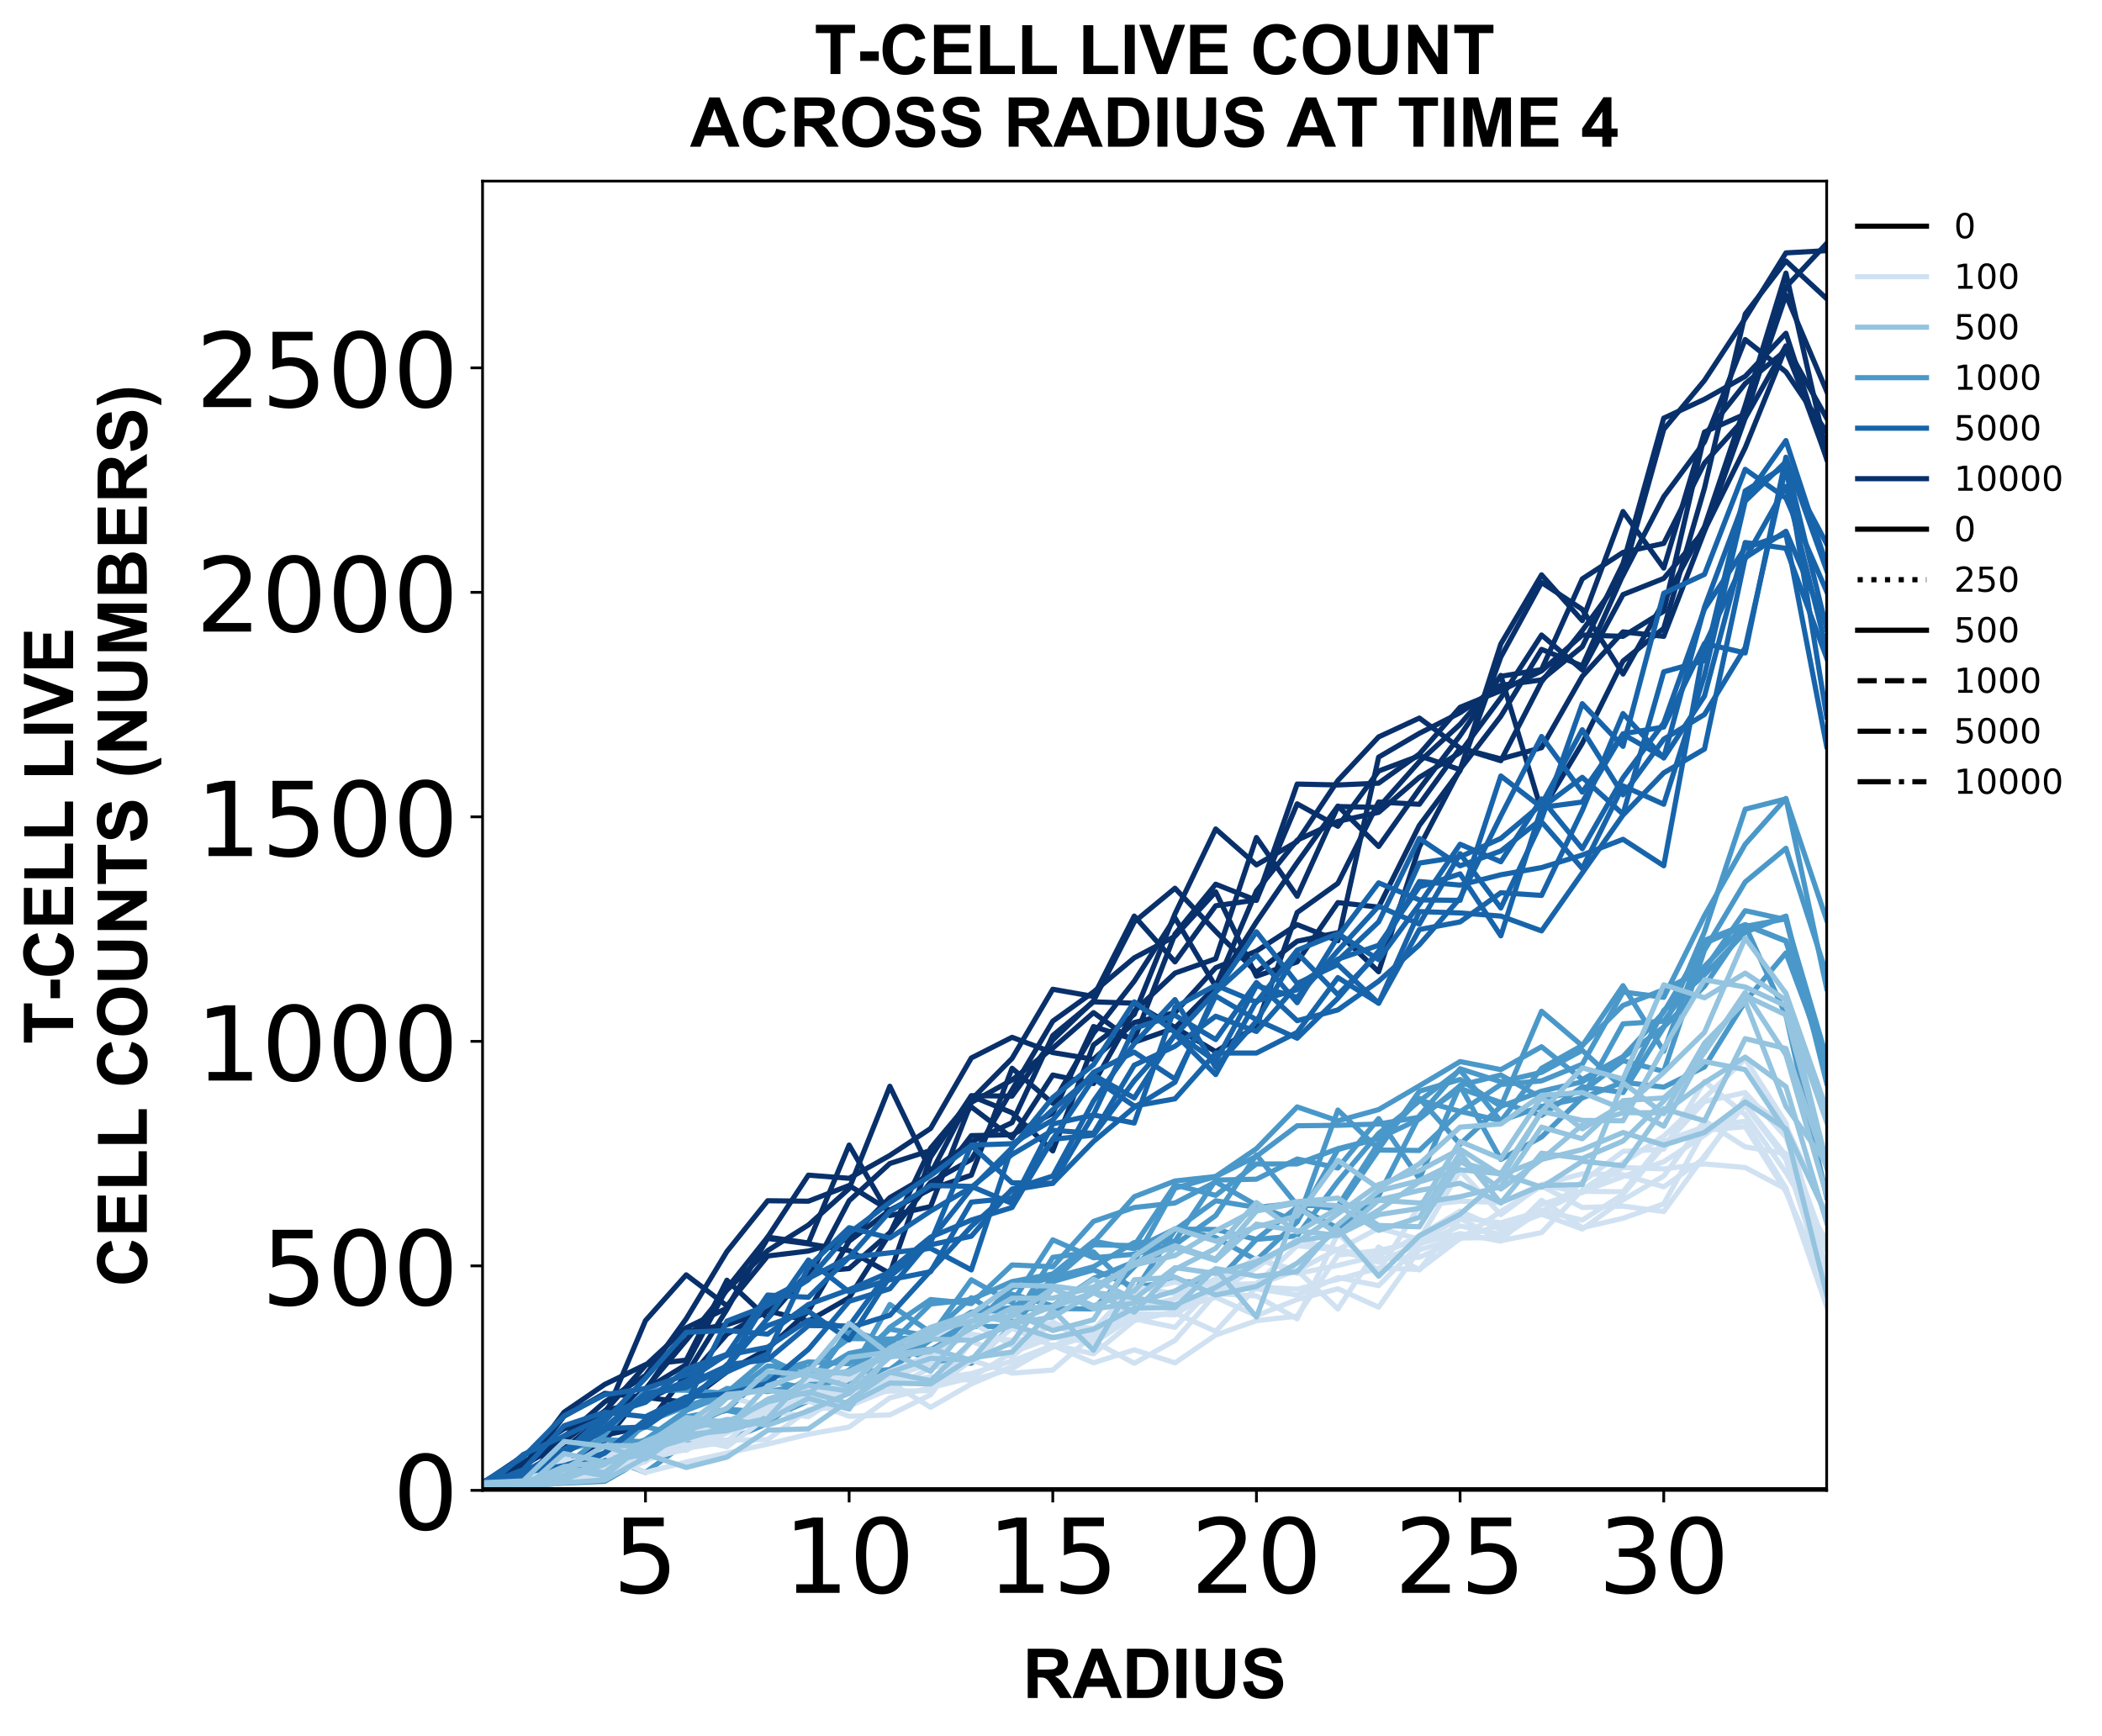 <?xml version="1.0" encoding="utf-8" standalone="no"?>
<!DOCTYPE svg PUBLIC "-//W3C//DTD SVG 1.1//EN"
  "http://www.w3.org/Graphics/SVG/1.1/DTD/svg11.dtd">
<!-- Created with matplotlib (https://matplotlib.org/) -->
<svg height="504.658pt" version="1.1" viewBox="0 0 610.843 504.658" width="610.843pt" xmlns="http://www.w3.org/2000/svg" xmlns:xlink="http://www.w3.org/1999/xlink">
 <defs>
  <style type="text/css">
*{stroke-linecap:butt;stroke-linejoin:round;}
  </style>
 </defs>
 <g id="figure_1">
  <g id="patch_1">
   <path d="M 0 504.658 
L 610.843 504.658 
L 610.843 -0 
L 0 -0 
z
" style="fill:#ffffff;"/>
  </g>
  <g id="axes_1">
   <g id="patch_2">
    <path d="M 140.231 433.161 
L 530.831 433.161 
L 530.831 52.641 
L 140.231 52.641 
z
" style="fill:#ffffff;"/>
   </g>
   <g id="matplotlib.axis_1">
    <g id="xtick_1">
     <g id="line2d_1">
      <defs>
       <path d="M 0 0 
L 0 3.5 
" id="m053357a1bb" style="stroke:#000000;stroke-width:0.8;"/>
      </defs>
      <g>
       <use style="stroke:#000000;stroke-width:0.8;" x="187.576" xlink:href="#m053357a1bb" y="433.161"/>
      </g>
     </g>
     <g id="text_1">
      <!-- 5 -->
      <defs>
       <path d="M 10.797 72.906 
L 49.516 72.906 
L 49.516 64.594 
L 19.828 64.594 
L 19.828 46.734 
Q 21.969 47.469 24.109 47.828 
Q 26.266 48.188 28.422 48.188 
Q 40.625 48.188 47.75 41.5 
Q 54.891 34.812 54.891 23.391 
Q 54.891 11.625 47.562 5.094 
Q 40.234 -1.422 26.906 -1.422 
Q 22.312 -1.422 17.547 -0.641 
Q 12.797 0.141 7.719 1.703 
L 7.719 11.625 
Q 12.109 9.234 16.797 8.062 
Q 21.484 6.891 26.703 6.891 
Q 35.156 6.891 40.078 11.328 
Q 45.016 15.766 45.016 23.391 
Q 45.016 31 40.078 35.438 
Q 35.156 39.891 26.703 39.891 
Q 22.75 39.891 18.812 39.016 
Q 14.891 38.141 10.797 36.281 
z
" id="DejaVuSans-53"/>
      </defs>
      <g transform="translate(178.032 462.957)scale(0.3 -0.3)">
       <use xlink:href="#DejaVuSans-53"/>
      </g>
     </g>
    </g>
    <g id="xtick_2">
     <g id="line2d_2">
      <g>
       <use style="stroke:#000000;stroke-width:0.8;" x="246.758" xlink:href="#m053357a1bb" y="433.161"/>
      </g>
     </g>
     <g id="text_2">
      <!-- 10 -->
      <defs>
       <path d="M 12.406 8.297 
L 28.516 8.297 
L 28.516 63.922 
L 10.984 60.406 
L 10.984 69.391 
L 28.422 72.906 
L 38.281 72.906 
L 38.281 8.297 
L 54.391 8.297 
L 54.391 0 
L 12.406 0 
z
" id="DejaVuSans-49"/>
       <path d="M 31.781 66.406 
Q 24.172 66.406 20.328 58.906 
Q 16.5 51.422 16.5 36.375 
Q 16.5 21.391 20.328 13.891 
Q 24.172 6.391 31.781 6.391 
Q 39.453 6.391 43.281 13.891 
Q 47.125 21.391 47.125 36.375 
Q 47.125 51.422 43.281 58.906 
Q 39.453 66.406 31.781 66.406 
z
M 31.781 74.219 
Q 44.047 74.219 50.516 64.516 
Q 56.984 54.828 56.984 36.375 
Q 56.984 17.969 50.516 8.266 
Q 44.047 -1.422 31.781 -1.422 
Q 19.531 -1.422 13.062 8.266 
Q 6.594 17.969 6.594 36.375 
Q 6.594 54.828 13.062 64.516 
Q 19.531 74.219 31.781 74.219 
z
" id="DejaVuSans-48"/>
      </defs>
      <g transform="translate(227.67 462.957)scale(0.3 -0.3)">
       <use xlink:href="#DejaVuSans-49"/>
       <use x="63.623" xlink:href="#DejaVuSans-48"/>
      </g>
     </g>
    </g>
    <g id="xtick_3">
     <g id="line2d_3">
      <g>
       <use style="stroke:#000000;stroke-width:0.8;" x="305.94" xlink:href="#m053357a1bb" y="433.161"/>
      </g>
     </g>
     <g id="text_3">
      <!-- 15 -->
      <g transform="translate(286.852 462.957)scale(0.3 -0.3)">
       <use xlink:href="#DejaVuSans-49"/>
       <use x="63.623" xlink:href="#DejaVuSans-53"/>
      </g>
     </g>
    </g>
    <g id="xtick_4">
     <g id="line2d_4">
      <g>
       <use style="stroke:#000000;stroke-width:0.8;" x="365.122" xlink:href="#m053357a1bb" y="433.161"/>
      </g>
     </g>
     <g id="text_4">
      <!-- 20 -->
      <defs>
       <path d="M 19.188 8.297 
L 53.609 8.297 
L 53.609 0 
L 7.328 0 
L 7.328 8.297 
Q 12.938 14.109 22.625 23.891 
Q 32.328 33.688 34.812 36.531 
Q 39.547 41.844 41.422 45.531 
Q 43.312 49.219 43.312 52.781 
Q 43.312 58.594 39.234 62.25 
Q 35.156 65.922 28.609 65.922 
Q 23.969 65.922 18.812 64.312 
Q 13.672 62.703 7.812 59.422 
L 7.812 69.391 
Q 13.766 71.781 18.938 73 
Q 24.125 74.219 28.422 74.219 
Q 39.75 74.219 46.484 68.547 
Q 53.219 62.891 53.219 53.422 
Q 53.219 48.922 51.531 44.891 
Q 49.859 40.875 45.406 35.406 
Q 44.188 33.984 37.641 27.219 
Q 31.109 20.453 19.188 8.297 
z
" id="DejaVuSans-50"/>
      </defs>
      <g transform="translate(346.034 462.957)scale(0.3 -0.3)">
       <use xlink:href="#DejaVuSans-50"/>
       <use x="63.623" xlink:href="#DejaVuSans-48"/>
      </g>
     </g>
    </g>
    <g id="xtick_5">
     <g id="line2d_5">
      <g>
       <use style="stroke:#000000;stroke-width:0.8;" x="424.303" xlink:href="#m053357a1bb" y="433.161"/>
      </g>
     </g>
     <g id="text_5">
      <!-- 25 -->
      <g transform="translate(405.216 462.957)scale(0.3 -0.3)">
       <use xlink:href="#DejaVuSans-50"/>
       <use x="63.623" xlink:href="#DejaVuSans-53"/>
      </g>
     </g>
    </g>
    <g id="xtick_6">
     <g id="line2d_6">
      <g>
       <use style="stroke:#000000;stroke-width:0.8;" x="483.485" xlink:href="#m053357a1bb" y="433.161"/>
      </g>
     </g>
     <g id="text_6">
      <!-- 30 -->
      <defs>
       <path d="M 40.578 39.312 
Q 47.656 37.797 51.625 33 
Q 55.609 28.219 55.609 21.188 
Q 55.609 10.406 48.188 4.484 
Q 40.766 -1.422 27.094 -1.422 
Q 22.516 -1.422 17.656 -0.516 
Q 12.797 0.391 7.625 2.203 
L 7.625 11.719 
Q 11.719 9.328 16.594 8.109 
Q 21.484 6.891 26.812 6.891 
Q 36.078 6.891 40.938 10.547 
Q 45.797 14.203 45.797 21.188 
Q 45.797 27.641 41.281 31.266 
Q 36.766 34.906 28.719 34.906 
L 20.219 34.906 
L 20.219 43.016 
L 29.109 43.016 
Q 36.375 43.016 40.234 45.922 
Q 44.094 48.828 44.094 54.297 
Q 44.094 59.906 40.109 62.906 
Q 36.141 65.922 28.719 65.922 
Q 24.656 65.922 20.016 65.031 
Q 15.375 64.156 9.812 62.312 
L 9.812 71.094 
Q 15.438 72.656 20.344 73.438 
Q 25.25 74.219 29.594 74.219 
Q 40.828 74.219 47.359 69.109 
Q 53.906 64.016 53.906 55.328 
Q 53.906 49.266 50.438 45.094 
Q 46.969 40.922 40.578 39.312 
z
" id="DejaVuSans-51"/>
      </defs>
      <g transform="translate(464.398 462.957)scale(0.3 -0.3)">
       <use xlink:href="#DejaVuSans-51"/>
       <use x="63.623" xlink:href="#DejaVuSans-48"/>
      </g>
     </g>
    </g>
    <g id="text_7">
     <!-- RADIUS -->
     <defs>
      <path d="M 7.328 0 
L 7.328 71.578 
L 37.75 71.578 
Q 49.219 71.578 54.422 69.641 
Q 59.625 67.719 62.75 62.781 
Q 65.875 57.859 65.875 51.516 
Q 65.875 43.453 61.125 38.203 
Q 56.391 32.953 46.969 31.594 
Q 51.656 28.859 54.703 25.578 
Q 57.766 22.312 62.938 13.969 
L 71.688 0 
L 54.391 0 
L 43.953 15.578 
Q 38.375 23.922 36.328 26.094 
Q 34.281 28.266 31.984 29.078 
Q 29.688 29.891 24.703 29.891 
L 21.781 29.891 
L 21.781 0 
z
M 21.781 41.312 
L 32.469 41.312 
Q 42.875 41.312 45.453 42.188 
Q 48.047 43.062 49.516 45.203 
Q 50.984 47.359 50.984 50.594 
Q 50.984 54.203 49.047 56.422 
Q 47.125 58.641 43.609 59.234 
Q 41.844 59.469 33.062 59.469 
L 21.781 59.469 
z
" id="Arial-BoldMT-82"/>
      <path d="M 71.828 0 
L 56.109 0 
L 49.859 16.266 
L 21.234 16.266 
L 15.328 0 
L 0 0 
L 27.875 71.578 
L 43.172 71.578 
z
M 45.219 28.328 
L 35.359 54.891 
L 25.688 28.328 
z
" id="Arial-BoldMT-65"/>
      <path d="M 7.234 71.578 
L 33.641 71.578 
Q 42.578 71.578 47.266 70.219 
Q 53.562 68.359 58.047 63.625 
Q 62.547 58.891 64.891 52.031 
Q 67.234 45.172 67.234 35.109 
Q 67.234 26.266 65.047 19.875 
Q 62.359 12.062 57.375 7.234 
Q 53.609 3.562 47.219 1.516 
Q 42.438 0 34.422 0 
L 7.234 0 
z
M 21.688 59.469 
L 21.688 12.062 
L 32.469 12.062 
Q 38.531 12.062 41.219 12.75 
Q 44.734 13.625 47.047 15.719 
Q 49.359 17.828 50.828 22.625 
Q 52.297 27.438 52.297 35.75 
Q 52.297 44.047 50.828 48.484 
Q 49.359 52.938 46.719 55.422 
Q 44.094 57.906 40.047 58.797 
Q 37.016 59.469 28.172 59.469 
z
" id="Arial-BoldMT-68"/>
      <path d="M 6.844 0 
L 6.844 71.578 
L 21.297 71.578 
L 21.297 0 
z
" id="Arial-BoldMT-73"/>
      <path d="M 7.172 71.578 
L 21.625 71.578 
L 21.625 32.812 
Q 21.625 23.578 22.172 20.844 
Q 23.094 16.453 26.578 13.797 
Q 30.078 11.141 36.141 11.141 
Q 42.281 11.141 45.406 13.641 
Q 48.531 16.156 49.172 19.812 
Q 49.812 23.484 49.812 31.984 
L 49.812 71.578 
L 64.266 71.578 
L 64.266 33.984 
Q 64.266 21.094 63.094 15.766 
Q 61.922 10.453 58.766 6.781 
Q 55.609 3.125 50.328 0.953 
Q 45.062 -1.219 36.578 -1.219 
Q 26.312 -1.219 21.016 1.141 
Q 15.719 3.516 12.641 7.297 
Q 9.578 11.078 8.594 15.234 
Q 7.172 21.391 7.172 33.406 
z
" id="Arial-BoldMT-85"/>
      <path d="M 3.609 23.297 
L 17.672 24.656 
Q 18.953 17.578 22.828 14.25 
Q 26.703 10.938 33.297 10.938 
Q 40.281 10.938 43.812 13.891 
Q 47.359 16.844 47.359 20.797 
Q 47.359 23.344 45.875 25.125 
Q 44.391 26.906 40.672 28.219 
Q 38.141 29.109 29.109 31.344 
Q 17.484 34.234 12.797 38.422 
Q 6.203 44.344 6.203 52.828 
Q 6.203 58.297 9.297 63.062 
Q 12.406 67.828 18.234 70.312 
Q 24.078 72.797 32.328 72.797 
Q 45.797 72.797 52.609 66.891 
Q 59.422 60.984 59.766 51.125 
L 45.312 50.484 
Q 44.391 56 41.328 58.422 
Q 38.281 60.844 32.172 60.844 
Q 25.875 60.844 22.312 58.25 
Q 20.016 56.594 20.016 53.812 
Q 20.016 51.266 22.172 49.469 
Q 24.906 47.172 35.453 44.672 
Q 46 42.188 51.047 39.516 
Q 56.109 36.859 58.953 32.25 
Q 61.812 27.641 61.812 20.844 
Q 61.812 14.703 58.391 9.328 
Q 54.984 3.953 48.734 1.344 
Q 42.484 -1.266 33.156 -1.266 
Q 19.578 -1.266 12.297 5 
Q 5.031 11.281 3.609 23.297 
z
" id="Arial-BoldMT-83"/>
     </defs>
     <g transform="translate(297.195 493.511)scale(0.2 -0.2)">
      <use xlink:href="#Arial-BoldMT-82"/>
      <use x="72.217" xlink:href="#Arial-BoldMT-65"/>
      <use x="144.434" xlink:href="#Arial-BoldMT-68"/>
      <use x="216.65" xlink:href="#Arial-BoldMT-73"/>
      <use x="244.434" xlink:href="#Arial-BoldMT-85"/>
      <use x="316.65" xlink:href="#Arial-BoldMT-83"/>
     </g>
    </g>
   </g>
   <g id="matplotlib.axis_2">
    <g id="ytick_1">
     <g id="line2d_7">
      <defs>
       <path d="M 0 0 
L -3.5 0 
" id="me4bb28cc9c" style="stroke:#000000;stroke-width:0.8;"/>
      </defs>
      <g>
       <use style="stroke:#000000;stroke-width:0.8;" x="140.231" xlink:href="#me4bb28cc9c" y="433.161"/>
      </g>
     </g>
     <g id="text_8">
      <!-- 0 -->
      <g transform="translate(114.143 444.559)scale(0.3 -0.3)">
       <use xlink:href="#DejaVuSans-48"/>
      </g>
     </g>
    </g>
    <g id="ytick_2">
     <g id="line2d_8">
      <g>
       <use style="stroke:#000000;stroke-width:0.8;" x="140.231" xlink:href="#me4bb28cc9c" y="367.911"/>
      </g>
     </g>
     <g id="text_9">
      <!-- 500 -->
      <g transform="translate(75.968 379.309)scale(0.3 -0.3)">
       <use xlink:href="#DejaVuSans-53"/>
       <use x="63.623" xlink:href="#DejaVuSans-48"/>
       <use x="127.246" xlink:href="#DejaVuSans-48"/>
      </g>
     </g>
    </g>
    <g id="ytick_3">
     <g id="line2d_9">
      <g>
       <use style="stroke:#000000;stroke-width:0.8;" x="140.231" xlink:href="#me4bb28cc9c" y="302.661"/>
      </g>
     </g>
     <g id="text_10">
      <!-- 1000 -->
      <g transform="translate(56.881 314.058)scale(0.3 -0.3)">
       <use xlink:href="#DejaVuSans-49"/>
       <use x="63.623" xlink:href="#DejaVuSans-48"/>
       <use x="127.246" xlink:href="#DejaVuSans-48"/>
       <use x="190.869" xlink:href="#DejaVuSans-48"/>
      </g>
     </g>
    </g>
    <g id="ytick_4">
     <g id="line2d_10">
      <g>
       <use style="stroke:#000000;stroke-width:0.8;" x="140.231" xlink:href="#me4bb28cc9c" y="237.41"/>
      </g>
     </g>
     <g id="text_11">
      <!-- 1500 -->
      <g transform="translate(56.881 248.808)scale(0.3 -0.3)">
       <use xlink:href="#DejaVuSans-49"/>
       <use x="63.623" xlink:href="#DejaVuSans-53"/>
       <use x="127.246" xlink:href="#DejaVuSans-48"/>
       <use x="190.869" xlink:href="#DejaVuSans-48"/>
      </g>
     </g>
    </g>
    <g id="ytick_5">
     <g id="line2d_11">
      <g>
       <use style="stroke:#000000;stroke-width:0.8;" x="140.231" xlink:href="#me4bb28cc9c" y="172.16"/>
      </g>
     </g>
     <g id="text_12">
      <!-- 2000 -->
      <g transform="translate(56.881 183.558)scale(0.3 -0.3)">
       <use xlink:href="#DejaVuSans-50"/>
       <use x="63.623" xlink:href="#DejaVuSans-48"/>
       <use x="127.246" xlink:href="#DejaVuSans-48"/>
       <use x="190.869" xlink:href="#DejaVuSans-48"/>
      </g>
     </g>
    </g>
    <g id="ytick_6">
     <g id="line2d_12">
      <g>
       <use style="stroke:#000000;stroke-width:0.8;" x="140.231" xlink:href="#me4bb28cc9c" y="106.91"/>
      </g>
     </g>
     <g id="text_13">
      <!-- 2500 -->
      <g transform="translate(56.881 118.308)scale(0.3 -0.3)">
       <use xlink:href="#DejaVuSans-50"/>
       <use x="63.623" xlink:href="#DejaVuSans-53"/>
       <use x="127.246" xlink:href="#DejaVuSans-48"/>
       <use x="190.869" xlink:href="#DejaVuSans-48"/>
      </g>
     </g>
    </g>
    <g id="text_14">
     <!-- T-CELL LIVE -->
     <defs>
      <path d="M 23.391 0 
L 23.391 59.469 
L 2.156 59.469 
L 2.156 71.578 
L 59.031 71.578 
L 59.031 59.469 
L 37.844 59.469 
L 37.844 0 
z
" id="Arial-BoldMT-84"/>
      <path d="M 5.609 19.094 
L 5.609 32.812 
L 32.562 32.812 
L 32.562 19.094 
z
" id="Arial-BoldMT-45"/>
      <path d="M 53.078 26.312 
L 67.094 21.875 
Q 63.875 10.156 56.375 4.469 
Q 48.875 -1.219 37.359 -1.219 
Q 23.094 -1.219 13.906 8.516 
Q 4.734 18.266 4.734 35.156 
Q 4.734 53.031 13.953 62.906 
Q 23.188 72.797 38.234 72.797 
Q 51.375 72.797 59.578 65.047 
Q 64.453 60.453 66.891 51.859 
L 52.594 48.438 
Q 51.312 54 47.281 57.219 
Q 43.266 60.453 37.5 60.453 
Q 29.547 60.453 24.578 54.734 
Q 19.625 49.031 19.625 36.234 
Q 19.625 22.656 24.5 16.891 
Q 29.391 11.141 37.203 11.141 
Q 42.969 11.141 47.109 14.797 
Q 51.266 18.453 53.078 26.312 
z
" id="Arial-BoldMT-67"/>
      <path d="M 7.281 0 
L 7.281 71.578 
L 60.359 71.578 
L 60.359 59.469 
L 21.734 59.469 
L 21.734 43.609 
L 57.672 43.609 
L 57.672 31.547 
L 21.734 31.547 
L 21.734 12.062 
L 61.719 12.062 
L 61.719 0 
z
" id="Arial-BoldMT-69"/>
      <path d="M 7.672 0 
L 7.672 71 
L 22.125 71 
L 22.125 12.062 
L 58.062 12.062 
L 58.062 0 
z
" id="Arial-BoldMT-76"/>
      <path id="Arial-BoldMT-32"/>
      <path d="M 25.531 0 
L -0.047 71.578 
L 15.625 71.578 
L 33.734 18.609 
L 51.266 71.578 
L 66.609 71.578 
L 40.969 0 
z
" id="Arial-BoldMT-86"/>
     </defs>
     <g transform="translate(21.253 303.442)rotate(-90)scale(0.2 -0.2)">
      <use xlink:href="#Arial-BoldMT-84"/>
      <use x="61.006" xlink:href="#Arial-BoldMT-45"/>
      <use x="94.307" xlink:href="#Arial-BoldMT-67"/>
      <use x="166.523" xlink:href="#Arial-BoldMT-69"/>
      <use x="233.223" xlink:href="#Arial-BoldMT-76"/>
      <use x="294.307" xlink:href="#Arial-BoldMT-76"/>
      <use x="355.375" xlink:href="#Arial-BoldMT-32"/>
      <use x="383.158" xlink:href="#Arial-BoldMT-76"/>
      <use x="444.242" xlink:href="#Arial-BoldMT-73"/>
      <use x="472.025" xlink:href="#Arial-BoldMT-86"/>
      <use x="538.725" xlink:href="#Arial-BoldMT-69"/>
     </g>
     <!-- CELL COUNTS (NUMBERS) -->
     <defs>
      <path d="M 4.344 35.359 
Q 4.344 46.297 7.625 53.719 
Q 10.062 59.188 14.281 63.531 
Q 18.5 67.875 23.531 69.969 
Q 30.219 72.797 38.969 72.797 
Q 54.781 72.797 64.281 62.984 
Q 73.781 53.172 73.781 35.688 
Q 73.781 18.359 64.359 8.562 
Q 54.938 -1.219 39.156 -1.219 
Q 23.188 -1.219 13.766 8.516 
Q 4.344 18.266 4.344 35.359 
z
M 19.234 35.844 
Q 19.234 23.688 24.844 17.406 
Q 30.469 11.141 39.109 11.141 
Q 47.75 11.141 53.297 17.359 
Q 58.844 23.578 58.844 36.031 
Q 58.844 48.344 53.438 54.391 
Q 48.047 60.453 39.109 60.453 
Q 30.172 60.453 24.703 54.312 
Q 19.234 48.188 19.234 35.844 
z
" id="Arial-BoldMT-79"/>
      <path d="M 7.422 0 
L 7.422 71.578 
L 21.484 71.578 
L 50.781 23.781 
L 50.781 71.578 
L 64.203 71.578 
L 64.203 0 
L 49.703 0 
L 20.844 46.688 
L 20.844 0 
z
" id="Arial-BoldMT-78"/>
      <path d="M 29.938 -21.047 
L 20.516 -21.047 
Q 13.031 -9.766 9.125 2.391 
Q 5.219 14.547 5.219 25.922 
Q 5.219 40.047 10.062 52.641 
Q 14.266 63.578 20.703 72.797 
L 30.078 72.797 
Q 23.391 58.016 20.875 47.625 
Q 18.359 37.25 18.359 25.641 
Q 18.359 17.625 19.844 9.219 
Q 21.344 0.828 23.922 -6.734 
Q 25.641 -11.719 29.938 -21.047 
z
" id="Arial-BoldMT-40"/>
      <path d="M 7.078 0 
L 7.078 71.578 
L 28.719 71.578 
L 41.703 22.75 
L 54.547 71.578 
L 76.219 71.578 
L 76.219 0 
L 62.797 0 
L 62.797 56.344 
L 48.578 0 
L 34.672 0 
L 20.516 56.344 
L 20.516 0 
z
" id="Arial-BoldMT-77"/>
      <path d="M 7.328 71.578 
L 35.938 71.578 
Q 44.438 71.578 48.609 70.875 
Q 52.781 70.172 56.078 67.922 
Q 59.375 65.672 61.562 61.938 
Q 63.766 58.203 63.766 53.562 
Q 63.766 48.531 61.047 44.328 
Q 58.344 40.141 53.719 38.031 
Q 60.25 36.141 63.766 31.547 
Q 67.281 26.953 67.281 20.75 
Q 67.281 15.875 65.016 11.25 
Q 62.75 6.641 58.812 3.875 
Q 54.891 1.125 49.125 0.484 
Q 45.516 0.094 31.688 0 
L 7.328 0 
z
M 21.781 59.672 
L 21.781 43.109 
L 31.25 43.109 
Q 39.703 43.109 41.75 43.359 
Q 45.453 43.797 47.578 45.922 
Q 49.703 48.047 49.703 51.516 
Q 49.703 54.828 47.875 56.906 
Q 46.047 58.984 42.438 59.422 
Q 40.281 59.672 30.078 59.672 
z
M 21.781 31.203 
L 21.781 12.062 
L 35.156 12.062 
Q 42.969 12.062 45.062 12.5 
Q 48.297 13.094 50.312 15.359 
Q 52.344 17.625 52.344 21.438 
Q 52.344 24.656 50.781 26.906 
Q 49.219 29.156 46.266 30.172 
Q 43.312 31.203 33.453 31.203 
z
" id="Arial-BoldMT-66"/>
      <path d="M 3.375 -21.047 
Q 7.422 -12.359 9.078 -7.719 
Q 10.75 -3.078 12.156 2.969 
Q 13.578 9.031 14.25 14.469 
Q 14.938 19.922 14.938 25.641 
Q 14.938 37.25 12.453 47.625 
Q 9.969 58.016 3.266 72.797 
L 12.594 72.797 
Q 19.969 62.312 24.047 50.531 
Q 28.125 38.766 28.125 26.656 
Q 28.125 16.453 24.906 4.781 
Q 21.234 -8.297 12.844 -21.047 
z
" id="Arial-BoldMT-41"/>
     </defs>
     <g transform="translate(42.671 374.003)rotate(-90)scale(0.2 -0.2)">
      <use xlink:href="#Arial-BoldMT-67"/>
      <use x="72.217" xlink:href="#Arial-BoldMT-69"/>
      <use x="138.916" xlink:href="#Arial-BoldMT-76"/>
      <use x="200" xlink:href="#Arial-BoldMT-76"/>
      <use x="261.068" xlink:href="#Arial-BoldMT-32"/>
      <use x="288.852" xlink:href="#Arial-BoldMT-67"/>
      <use x="361.068" xlink:href="#Arial-BoldMT-79"/>
      <use x="438.852" xlink:href="#Arial-BoldMT-85"/>
      <use x="511.068" xlink:href="#Arial-BoldMT-78"/>
      <use x="583.285" xlink:href="#Arial-BoldMT-84"/>
      <use x="644.369" xlink:href="#Arial-BoldMT-83"/>
      <use x="711.068" xlink:href="#Arial-BoldMT-32"/>
      <use x="738.852" xlink:href="#Arial-BoldMT-40"/>
      <use x="772.152" xlink:href="#Arial-BoldMT-78"/>
      <use x="844.369" xlink:href="#Arial-BoldMT-85"/>
      <use x="916.586" xlink:href="#Arial-BoldMT-77"/>
      <use x="999.887" xlink:href="#Arial-BoldMT-66"/>
      <use x="1072.104" xlink:href="#Arial-BoldMT-69"/>
      <use x="1138.803" xlink:href="#Arial-BoldMT-82"/>
      <use x="1211.02" xlink:href="#Arial-BoldMT-83"/>
      <use x="1277.719" xlink:href="#Arial-BoldMT-41"/>
     </g>
    </g>
   </g>
   <g id="line2d_13">
    <path clip-path="url(#pd74aec121f)" d="M 140.231 430.812 
L 152.067 424.679 
L 163.903 421.025 
L 175.74 411.759 
L 187.576 383.832 
L 199.412 370.521 
L 211.249 379.526 
L 223.085 365.04 
L 234.922 363.604 
L 246.758 360.081 
L 258.594 348.075 
L 270.431 341.158 
L 282.267 318.582 
L 294.103 323.41 
L 305.94 334.503 
L 317.776 303.705 
L 329.612 294.831 
L 341.449 265.599 
L 353.285 240.934 
L 365.122 251.374 
L 376.958 244.588 
L 388.794 226.84 
L 400.631 214.181 
L 412.467 208.7 
L 424.303 217.444 
L 436.14 220.576 
L 447.976 217.313 
L 459.812 196.564 
L 471.649 183.644 
L 483.485 184.949 
L 495.322 154.412 
L 507.158 121.526 
L 518.994 100.515 
L 530.831 121.526 
" style="fill:none;stroke:#08306b;stroke-linecap:square;stroke-width:1.5;"/>
   </g>
   <g id="line2d_14">
    <path clip-path="url(#pd74aec121f)" d="M 140.231 431.987 
L 152.067 425.984 
L 163.903 418.937 
L 175.74 410.063 
L 187.576 406.931 
L 199.412 401.319 
L 211.249 387.747 
L 223.085 380.961 
L 234.922 383.963 
L 246.758 377.177 
L 258.594 358.515 
L 270.431 333.72 
L 282.267 319.626 
L 294.103 307.62 
L 305.94 287.523 
L 317.776 289.611 
L 329.612 266.251 
L 341.449 279.562 
L 353.285 263.25 
L 365.122 261.553 
L 376.958 233.626 
L 388.794 240.151 
L 400.631 224.099 
L 412.467 219.662 
L 424.303 223.708 
L 436.14 190.952 
L 447.976 169.289 
L 459.812 177.119 
L 471.649 195.911 
L 483.485 174.901 
L 495.322 153.107 
L 507.158 117.872 
L 518.994 79.374 
L 530.831 131.575 
" style="fill:none;stroke:#08306b;stroke-linecap:square;stroke-width:1.5;"/>
   </g>
   <g id="line2d_15">
    <path clip-path="url(#pd74aec121f)" d="M 140.231 433.161 
L 152.067 429.638 
L 163.903 428.594 
L 175.74 417.11 
L 187.576 414.63 
L 199.412 399.492 
L 211.249 380.57 
L 223.085 359.559 
L 234.922 341.55 
L 246.758 342.463 
L 258.594 335.808 
L 270.431 327.978 
L 282.267 307.489 
L 294.103 301.486 
L 305.94 305.923 
L 317.776 307.881 
L 329.612 297.18 
L 341.449 294.309 
L 353.285 281.259 
L 365.122 276.43 
L 376.958 268.731 
L 388.794 273.429 
L 400.631 220.054 
L 412.467 213.137 
L 424.303 207.134 
L 436.14 199.174 
L 447.976 197.608 
L 459.812 187.951 
L 471.649 163.808 
L 483.485 121.526 
L 495.322 116.045 
L 507.158 109.389 
L 518.994 96.861 
L 530.831 133.402 
" style="fill:none;stroke:#08306b;stroke-linecap:square;stroke-width:1.5;"/>
   </g>
   <g id="line2d_16">
    <path clip-path="url(#pd74aec121f)" d="M 140.231 431.465 
L 152.067 425.592 
L 163.903 417.371 
L 175.74 410.193 
L 187.576 396.882 
L 199.412 385.92 
L 211.249 380.178 
L 223.085 359.95 
L 234.922 361.516 
L 246.758 363.474 
L 258.594 370.129 
L 270.431 336.33 
L 282.267 318.451 
L 294.103 318.582 
L 305.94 302.269 
L 317.776 290.916 
L 329.612 267.948 
L 341.449 258.16 
L 353.285 270.688 
L 365.122 282.564 
L 376.958 273.559 
L 388.794 271.08 
L 400.631 282.433 
L 412.467 246.154 
L 424.303 223.577 
L 436.14 208.178 
L 447.976 188.734 
L 459.812 193.562 
L 471.649 167.071 
L 483.485 124.788 
L 495.322 110.564 
L 507.158 92.555 
L 518.994 73.502 
L 530.831 72.849 
" style="fill:none;stroke:#08306b;stroke-linecap:square;stroke-width:1.5;"/>
   </g>
   <g id="line2d_17">
    <path clip-path="url(#pd74aec121f)" d="M 140.231 431.204 
L 152.067 426.245 
L 163.903 410.454 
L 175.74 402.363 
L 187.576 396.621 
L 199.412 395.316 
L 211.249 372.087 
L 223.085 383.18 
L 234.922 369.738 
L 246.758 368.694 
L 258.594 358.254 
L 270.431 343.638 
L 282.267 336.982 
L 294.103 316.755 
L 305.94 296.788 
L 317.776 288.306 
L 329.612 278.388 
L 341.449 272.124 
L 353.285 259.204 
L 365.122 283.738 
L 376.958 279.562 
L 388.794 262.336 
L 400.631 263.641 
L 412.467 239.89 
L 424.303 223.969 
L 436.14 187.168 
L 447.976 167.071 
L 459.812 180.382 
L 471.649 148.67 
L 483.485 165.113 
L 495.322 125.571 
L 507.158 120.351 
L 518.994 85.769 
L 530.831 113.696 
" style="fill:none;stroke:#08306b;stroke-linecap:square;stroke-width:1.5;"/>
   </g>
   <g id="line2d_18">
    <path clip-path="url(#pd74aec121f)" d="M 140.231 433.161 
L 152.067 427.028 
L 163.903 411.629 
L 175.74 404.973 
L 187.576 406.148 
L 199.412 407.583 
L 211.249 398.709 
L 223.085 392.054 
L 234.922 381.092 
L 246.758 360.733 
L 258.594 351.729 
L 270.431 345.595 
L 282.267 341.55 
L 294.103 310.491 
L 305.94 320.67 
L 317.776 300.312 
L 329.612 285.174 
L 341.449 266.773 
L 353.285 286.74 
L 365.122 267.948 
L 376.958 250.721 
L 388.794 234.278 
L 400.631 246.023 
L 412.467 229.319 
L 424.303 213.79 
L 436.14 196.303 
L 447.976 235.714 
L 459.812 216.008 
L 471.649 192.127 
L 483.485 182.6 
L 495.322 141.884 
L 507.158 91.25 
L 518.994 75.851 
L 530.831 86.813 
" style="fill:none;stroke:#08306b;stroke-linecap:square;stroke-width:1.5;"/>
   </g>
   <g id="line2d_19">
    <path clip-path="url(#pd74aec121f)" d="M 140.231 433.161 
L 152.067 431.987 
L 163.903 428.855 
L 175.74 418.806 
L 187.576 403.799 
L 199.412 396.621 
L 211.249 374.436 
L 223.085 359.559 
L 234.922 361.255 
L 246.758 332.806 
L 258.594 353.295 
L 270.431 350.685 
L 282.267 320.409 
L 294.103 313.884 
L 305.94 304.618 
L 317.776 294.309 
L 329.612 302.922 
L 341.449 298.746 
L 353.285 286.74 
L 365.122 258.943 
L 376.958 244.196 
L 388.794 238.715 
L 400.631 236.105 
L 412.467 225.926 
L 424.303 218.749 
L 436.14 202.828 
L 447.976 184.558 
L 459.812 194.737 
L 471.649 172.813 
L 483.485 168.115 
L 495.322 154.151 
L 507.158 130.139 
L 518.994 100.907 
L 530.831 133.141 
" style="fill:none;stroke:#08306b;stroke-linecap:square;stroke-width:1.5;"/>
   </g>
   <g id="line2d_20">
    <path clip-path="url(#pd74aec121f)" d="M 140.231 431.595 
L 152.067 430.682 
L 163.903 417.762 
L 175.74 407.453 
L 187.576 399.753 
L 199.412 383.31 
L 211.249 363.735 
L 223.085 348.988 
L 234.922 349.119 
L 246.758 344.551 
L 258.594 351.859 
L 270.431 345.465 
L 282.267 330.066 
L 294.103 329.805 
L 305.94 323.541 
L 317.776 298.354 
L 329.612 302.139 
L 341.449 271.471 
L 353.285 256.986 
L 365.122 261.684 
L 376.958 227.884 
L 388.794 228.145 
L 400.631 227.623 
L 412.467 219.14 
L 424.303 205.568 
L 436.14 200.74 
L 447.976 194.998 
L 459.812 184.558 
L 471.649 184.949 
L 483.485 177.641 
L 495.322 126.485 
L 507.158 111.477 
L 518.994 101.82 
L 530.831 131.053 
" style="fill:none;stroke:#08306b;stroke-linecap:square;stroke-width:1.5;"/>
   </g>
   <g id="line2d_21">
    <path clip-path="url(#pd74aec121f)" d="M 140.231 431.073 
L 152.067 423.113 
L 163.903 415.283 
L 175.74 411.629 
L 187.576 404.06 
L 199.412 386.964 
L 211.249 385.007 
L 223.085 381.092 
L 234.922 371.434 
L 246.758 348.988 
L 258.594 338.157 
L 270.431 334.372 
L 282.267 321.714 
L 294.103 330.718 
L 305.94 312.448 
L 317.776 314.928 
L 329.612 293.917 
L 341.449 282.825 
L 353.285 278.649 
L 365.122 243.413 
L 376.958 260.509 
L 388.794 234.409 
L 400.631 234.67 
L 412.467 221.359 
L 424.303 210.527 
L 436.14 196.564 
L 447.976 194.606 
L 459.812 168.245 
L 471.649 160.546 
L 483.485 157.936 
L 495.322 134.576 
L 507.158 121.395 
L 518.994 83.42 
L 530.831 70.761 
" style="fill:none;stroke:#08306b;stroke-linecap:square;stroke-width:1.5;"/>
   </g>
   <g id="line2d_22">
    <path clip-path="url(#pd74aec121f)" d="M 140.231 432.77 
L 152.067 429.768 
L 163.903 421.808 
L 175.74 415.805 
L 187.576 403.668 
L 199.412 389.574 
L 211.249 374.958 
L 223.085 363.474 
L 234.922 356.035 
L 246.758 345.465 
L 258.594 315.711 
L 270.431 340.375 
L 282.267 331.893 
L 294.103 326.281 
L 305.94 300.964 
L 317.776 291.177 
L 329.612 291.568 
L 341.449 298.615 
L 353.285 305.662 
L 365.122 298.224 
L 376.958 265.207 
L 388.794 256.725 
L 400.631 233.104 
L 412.467 233.756 
L 424.303 217.444 
L 436.14 221.098 
L 447.976 198.13 
L 459.812 183.253 
L 471.649 167.201 
L 483.485 144.364 
L 495.322 128.442 
L 507.158 98.688 
L 518.994 108.084 
L 530.831 125.571 
" style="fill:none;stroke:#08306b;stroke-linecap:square;stroke-width:1.5;"/>
   </g>
   <g id="line2d_23">
    <path clip-path="url(#pd74aec121f)" d="M 140.231 432.9 
L 152.067 431.726 
L 163.903 426.636 
L 175.74 420.764 
L 187.576 414.63 
L 199.412 417.501 
L 211.249 414.239 
L 223.085 408.105 
L 234.922 400.406 
L 246.758 393.359 
L 258.594 391.01 
L 270.431 392.315 
L 282.267 385.529 
L 294.103 385.529 
L 305.94 372.087 
L 317.776 361.777 
L 329.612 362.038 
L 341.449 344.421 
L 353.285 347.422 
L 365.122 338.287 
L 376.958 338.287 
L 388.794 333.85 
L 400.631 330.849 
L 412.467 325.237 
L 424.303 315.58 
L 436.14 336.982 
L 447.976 330.457 
L 459.812 318.973 
L 471.649 297.571 
L 483.485 296.788 
L 495.322 280.867 
L 507.158 268.861 
L 518.994 273.559 
L 530.831 311.404 
" style="fill:none;stroke:#4a98c9;stroke-linecap:square;stroke-width:1.5;"/>
   </g>
   <g id="line2d_24">
    <path clip-path="url(#pd74aec121f)" d="M 140.231 432.9 
L 152.067 429.899 
L 163.903 425.853 
L 175.74 426.114 
L 187.576 413.456 
L 199.412 408.758 
L 211.249 404.712 
L 223.085 394.664 
L 234.922 400.536 
L 246.758 402.102 
L 258.594 398.579 
L 270.431 387.747 
L 282.267 377.177 
L 294.103 384.485 
L 305.94 365.431 
L 317.776 363.865 
L 329.612 375.48 
L 341.449 357.471 
L 353.285 348.988 
L 365.122 350.946 
L 376.958 349.641 
L 388.794 351.468 
L 400.631 334.242 
L 412.467 334.372 
L 424.303 323.149 
L 436.14 315.189 
L 447.976 314.145 
L 459.812 309.316 
L 471.649 288.306 
L 483.485 289.872 
L 495.322 266.121 
L 507.158 245.371 
L 518.994 232.06 
L 530.831 287.262 
" style="fill:none;stroke:#4a98c9;stroke-linecap:square;stroke-width:1.5;"/>
   </g>
   <g id="line2d_25">
    <path clip-path="url(#pd74aec121f)" d="M 140.231 433.161 
L 152.067 430.812 
L 163.903 428.724 
L 175.74 420.894 
L 187.576 420.242 
L 199.412 411.759 
L 211.249 409.671 
L 223.085 399.231 
L 234.922 395.838 
L 246.758 396.36 
L 258.594 386.312 
L 270.431 388.4 
L 282.267 371.956 
L 294.103 378.612 
L 305.94 360.342 
L 317.776 365.562 
L 329.612 364.518 
L 341.449 361.777 
L 353.285 353.295 
L 365.122 335.677 
L 376.958 350.293 
L 388.794 350.554 
L 400.631 332.154 
L 412.467 319.234 
L 424.303 332.545 
L 436.14 321.583 
L 447.976 317.146 
L 459.812 314.406 
L 471.649 307.359 
L 483.485 298.485 
L 495.322 286.609 
L 507.158 269.253 
L 518.994 267.034 
L 530.831 314.797 
" style="fill:none;stroke:#4a98c9;stroke-linecap:square;stroke-width:1.5;"/>
   </g>
   <g id="line2d_26">
    <path clip-path="url(#pd74aec121f)" d="M 140.231 433.161 
L 152.067 431.856 
L 163.903 426.245 
L 175.74 416.979 
L 187.576 403.929 
L 199.412 404.06 
L 211.249 404.973 
L 223.085 400.145 
L 234.922 399.101 
L 246.758 398.97 
L 258.594 398.057 
L 270.431 389.444 
L 282.267 385.79 
L 294.103 380.309 
L 305.94 380.309 
L 317.776 380.439 
L 329.612 368.172 
L 341.449 357.21 
L 353.285 357.34 
L 365.122 360.211 
L 376.958 350.815 
L 388.794 356.949 
L 400.631 347.553 
L 412.467 324.324 
L 424.303 310.621 
L 436.14 314.406 
L 447.976 311.665 
L 459.812 305.271 
L 471.649 316.233 
L 483.485 293.656 
L 495.322 283.347 
L 507.158 270.949 
L 518.994 266.251 
L 530.831 314.145 
" style="fill:none;stroke:#4a98c9;stroke-linecap:square;stroke-width:1.5;"/>
   </g>
   <g id="line2d_27">
    <path clip-path="url(#pd74aec121f)" d="M 140.231 432.9 
L 152.067 428.985 
L 163.903 421.547 
L 175.74 418.415 
L 187.576 419.067 
L 199.412 412.281 
L 211.249 409.932 
L 223.085 412.412 
L 234.922 407.192 
L 246.758 399.231 
L 258.594 385.79 
L 270.431 377.699 
L 282.267 378.873 
L 294.103 367.65 
L 305.94 368.172 
L 317.776 354.991 
L 329.612 350.946 
L 341.449 349.641 
L 353.285 343.507 
L 365.122 350.293 
L 376.958 355.122 
L 388.794 322.627 
L 400.631 333.981 
L 412.467 317.146 
L 424.303 313.753 
L 436.14 321.583 
L 447.976 293.917 
L 459.812 303.966 
L 471.649 286.479 
L 483.485 305.532 
L 495.322 273.298 
L 507.158 268.731 
L 518.994 273.429 
L 530.831 307.489 
" style="fill:none;stroke:#4a98c9;stroke-linecap:square;stroke-width:1.5;"/>
   </g>
   <g id="line2d_28">
    <path clip-path="url(#pd74aec121f)" d="M 140.231 433.161 
L 152.067 431.856 
L 163.903 426.767 
L 175.74 423.374 
L 187.576 427.941 
L 199.412 419.328 
L 211.249 418.676 
L 223.085 413.717 
L 234.922 404.712 
L 246.758 398.187 
L 258.594 390.096 
L 270.431 395.577 
L 282.267 396.23 
L 294.103 385.529 
L 305.94 371.304 
L 317.776 361.125 
L 329.612 347.814 
L 341.449 343.246 
L 353.285 341.941 
L 365.122 336.069 
L 376.958 327.195 
L 388.794 327.064 
L 400.631 326.673 
L 412.467 324.715 
L 424.303 316.363 
L 436.14 320.409 
L 447.976 324.193 
L 459.812 315.841 
L 471.649 317.538 
L 483.485 298.615 
L 495.322 270.819 
L 507.158 235.192 
L 518.994 232.19 
L 530.831 267.426 
" style="fill:none;stroke:#4a98c9;stroke-linecap:square;stroke-width:1.5;"/>
   </g>
   <g id="line2d_29">
    <path clip-path="url(#pd74aec121f)" d="M 140.231 433.161 
L 152.067 431.726 
L 163.903 431.073 
L 175.74 430.551 
L 187.576 423.765 
L 199.412 409.932 
L 211.249 403.538 
L 223.085 404.451 
L 234.922 402.363 
L 246.758 387.095 
L 258.594 390.749 
L 270.431 379.004 
L 282.267 377.699 
L 294.103 372.478 
L 305.94 370.26 
L 317.776 360.733 
L 329.612 362.952 
L 341.449 357.21 
L 353.285 359.689 
L 365.122 366.214 
L 376.958 355.122 
L 388.794 334.111 
L 400.631 330.849 
L 412.467 319.756 
L 424.303 323.019 
L 436.14 325.759 
L 447.976 321.583 
L 459.812 319.104 
L 471.649 314.536 
L 483.485 315.972 
L 495.322 310.099 
L 507.158 291.046 
L 518.994 276.952 
L 530.831 308.664 
" style="fill:none;stroke:#4a98c9;stroke-linecap:square;stroke-width:1.5;"/>
   </g>
   <g id="line2d_30">
    <path clip-path="url(#pd74aec121f)" d="M 140.231 432.9 
L 152.067 430.29 
L 163.903 426.636 
L 175.74 422.852 
L 187.576 418.415 
L 199.412 409.932 
L 211.249 405.365 
L 223.085 401.319 
L 234.922 403.538 
L 246.758 386.442 
L 258.594 390.488 
L 270.431 392.837 
L 282.267 385.92 
L 294.103 376.133 
L 305.94 379.526 
L 317.776 371.565 
L 329.612 366.736 
L 341.449 345.334 
L 353.285 341.941 
L 365.122 333.85 
L 376.958 321.714 
L 388.794 325.759 
L 400.631 322.497 
L 412.467 315.58 
L 424.303 308.533 
L 436.14 310.882 
L 447.976 304.227 
L 459.812 313.753 
L 471.649 307.098 
L 483.485 294.178 
L 495.322 274.212 
L 507.158 268.992 
L 518.994 295.092 
L 530.831 347.944 
" style="fill:none;stroke:#4a98c9;stroke-linecap:square;stroke-width:1.5;"/>
   </g>
   <g id="line2d_31">
    <path clip-path="url(#pd74aec121f)" d="M 140.231 432.509 
L 152.067 428.985 
L 163.903 424.026 
L 175.74 427.419 
L 187.576 419.72 
L 199.412 414.891 
L 211.249 409.541 
L 223.085 410.585 
L 234.922 403.146 
L 246.758 399.753 
L 258.594 379.134 
L 270.431 387.225 
L 282.267 385.79 
L 294.103 374.175 
L 305.94 371.304 
L 317.776 368.172 
L 329.612 361.125 
L 341.449 360.733 
L 353.285 342.985 
L 365.122 342.724 
L 376.958 336.852 
L 388.794 339.462 
L 400.631 325.107 
L 412.467 342.594 
L 424.303 315.45 
L 436.14 312.448 
L 447.976 319.104 
L 459.812 317.277 
L 471.649 308.272 
L 483.485 311.404 
L 495.322 276.169 
L 507.158 256.333 
L 518.994 246.545 
L 530.831 283.216 
" style="fill:none;stroke:#4a98c9;stroke-linecap:square;stroke-width:1.5;"/>
   </g>
   <g id="line2d_32">
    <path clip-path="url(#pd74aec121f)" d="M 140.231 432.9 
L 152.067 432.77 
L 163.903 425.592 
L 175.74 422.591 
L 187.576 420.764 
L 199.412 416.588 
L 211.249 405.887 
L 223.085 397.013 
L 234.922 397.535 
L 246.758 389.052 
L 258.594 389.183 
L 270.431 388.53 
L 282.267 381.353 
L 294.103 380.048 
L 305.94 372.478 
L 317.776 369.085 
L 329.612 374.045 
L 341.449 372.478 
L 353.285 372.74 
L 365.122 360.211 
L 376.958 359.167 
L 388.794 343.377 
L 400.631 329.413 
L 412.467 320.017 
L 424.303 311.013 
L 436.14 325.89 
L 447.976 310.491 
L 459.812 303.835 
L 471.649 292.221 
L 483.485 287.653 
L 495.322 281.781 
L 507.158 264.685 
L 518.994 267.295 
L 530.831 307.489 
" style="fill:none;stroke:#4a98c9;stroke-linecap:square;stroke-width:1.5;"/>
   </g>
   <g id="line2d_33">
    <path clip-path="url(#pd74aec121f)" d="M 140.231 431.856 
L 152.067 432.639 
L 163.903 429.377 
L 175.74 427.158 
L 187.576 423.635 
L 199.412 418.284 
L 211.249 415.805 
L 223.085 407.322 
L 234.922 403.668 
L 246.758 405.104 
L 258.594 404.321 
L 270.431 404.19 
L 282.267 395.316 
L 294.103 399.101 
L 305.94 398.187 
L 317.776 387.878 
L 329.612 383.31 
L 341.449 385.79 
L 353.285 373.131 
L 365.122 365.692 
L 376.958 370.129 
L 388.794 367.78 
L 400.631 364.909 
L 412.467 359.167 
L 424.303 351.99 
L 436.14 357.34 
L 447.976 352.903 
L 459.812 343.507 
L 471.649 334.633 
L 483.485 333.981 
L 495.322 314.275 
L 507.158 323.932 
L 518.994 340.767 
L 530.831 360.603 
" style="fill:none;stroke:#d0e1f2;stroke-linecap:square;stroke-width:1.5;"/>
   </g>
   <g id="line2d_34">
    <path clip-path="url(#pd74aec121f)" d="M 140.231 433.161 
L 152.067 431.726 
L 163.903 428.855 
L 175.74 425.592 
L 187.576 420.894 
L 199.412 416.588 
L 211.249 413.325 
L 223.085 409.41 
L 234.922 407.192 
L 246.758 411.629 
L 258.594 411.237 
L 270.431 405.365 
L 282.267 389.835 
L 294.103 394.403 
L 305.94 384.224 
L 317.776 390.357 
L 329.612 382.527 
L 341.449 381.614 
L 353.285 386.964 
L 365.122 374.045 
L 376.958 374.697 
L 388.794 371.826 
L 400.631 368.563 
L 412.467 368.955 
L 424.303 359.95 
L 436.14 355.905 
L 447.976 352.903 
L 459.812 357.21 
L 471.649 348.727 
L 483.485 341.811 
L 495.322 325.759 
L 507.158 333.328 
L 518.994 335.286 
L 530.831 374.175 
" style="fill:none;stroke:#d0e1f2;stroke-linecap:square;stroke-width:1.5;"/>
   </g>
   <g id="line2d_35">
    <path clip-path="url(#pd74aec121f)" d="M 140.231 433.161 
L 152.067 432.248 
L 163.903 427.811 
L 175.74 427.419 
L 187.576 423.896 
L 199.412 421.286 
L 211.249 416.457 
L 223.085 410.063 
L 234.922 411.759 
L 246.758 404.19 
L 258.594 400.406 
L 270.431 396.23 
L 282.267 384.354 
L 294.103 391.14 
L 305.94 385.007 
L 317.776 386.051 
L 329.612 381.744 
L 341.449 382.136 
L 353.285 374.436 
L 365.122 373.523 
L 376.958 369.216 
L 388.794 380.439 
L 400.631 362.43 
L 412.467 369.085 
L 424.303 354.078 
L 436.14 360.603 
L 447.976 358.254 
L 459.812 345.856 
L 471.649 337.896 
L 483.485 330.196 
L 495.322 319.104 
L 507.158 307.75 
L 518.994 326.412 
L 530.831 369.216 
" style="fill:none;stroke:#d0e1f2;stroke-linecap:square;stroke-width:1.5;"/>
   </g>
   <g id="line2d_36">
    <path clip-path="url(#pd74aec121f)" d="M 140.231 432.9 
L 152.067 429.768 
L 163.903 427.028 
L 175.74 426.114 
L 187.576 421.547 
L 199.412 415.283 
L 211.249 412.673 
L 223.085 410.454 
L 234.922 405.234 
L 246.758 404.712 
L 258.594 401.711 
L 270.431 409.019 
L 282.267 402.233 
L 294.103 397.143 
L 305.94 391.532 
L 317.776 387.878 
L 329.612 377.699 
L 341.449 380.439 
L 353.285 377.046 
L 365.122 382.397 
L 376.958 377.699 
L 388.794 374.567 
L 400.631 379.917 
L 412.467 363.213 
L 424.303 359.82 
L 436.14 359.689 
L 447.976 351.859 
L 459.812 354.6 
L 471.649 347.161 
L 483.485 333.067 
L 495.322 320.148 
L 507.158 317.538 
L 518.994 330.457 
L 530.831 363.343 
" style="fill:none;stroke:#d0e1f2;stroke-linecap:square;stroke-width:1.5;"/>
   </g>
   <g id="line2d_37">
    <path clip-path="url(#pd74aec121f)" d="M 140.231 432.9 
L 152.067 431.987 
L 163.903 425.462 
L 175.74 421.808 
L 187.576 419.589 
L 199.412 419.981 
L 211.249 418.545 
L 223.085 418.415 
L 234.922 409.671 
L 246.758 408.627 
L 258.594 403.799 
L 270.431 397.535 
L 282.267 395.577 
L 294.103 386.051 
L 305.94 391.271 
L 317.776 386.442 
L 329.612 373.914 
L 341.449 376.002 
L 353.285 372.609 
L 365.122 374.567 
L 376.958 376.394 
L 388.794 371.304 
L 400.631 373.653 
L 412.467 361.647 
L 424.303 356.296 
L 436.14 358.776 
L 447.976 350.032 
L 459.812 346.378 
L 471.649 341.941 
L 483.485 337.635 
L 495.322 329.935 
L 507.158 321.322 
L 518.994 336.982 
L 530.831 374.436 
" style="fill:none;stroke:#d0e1f2;stroke-linecap:square;stroke-width:1.5;"/>
   </g>
   <g id="line2d_38">
    <path clip-path="url(#pd74aec121f)" d="M 140.231 433.031 
L 152.067 432.117 
L 163.903 426.114 
L 175.74 422.721 
L 187.576 427.941 
L 199.412 424.94 
L 211.249 422.33 
L 223.085 419.72 
L 234.922 416.849 
L 246.758 414.761 
L 258.594 406.278 
L 270.431 403.277 
L 282.267 400.406 
L 294.103 393.098 
L 305.94 388.661 
L 317.776 390.096 
L 329.612 375.48 
L 341.449 372.609 
L 353.285 375.741 
L 365.122 368.433 
L 376.958 360.211 
L 388.794 363.213 
L 400.631 356.949 
L 412.467 360.211 
L 424.303 340.245 
L 436.14 353.034 
L 447.976 344.29 
L 459.812 341.158 
L 471.649 341.419 
L 483.485 344.943 
L 495.322 336.591 
L 507.158 319.104 
L 518.994 327.195 
L 530.831 352.773 
" style="fill:none;stroke:#d0e1f2;stroke-linecap:square;stroke-width:1.5;"/>
   </g>
   <g id="line2d_39">
    <path clip-path="url(#pd74aec121f)" d="M 140.231 433.161 
L 152.067 432.509 
L 163.903 430.16 
L 175.74 429.116 
L 187.576 424.809 
L 199.412 414.891 
L 211.249 405.756 
L 223.085 409.28 
L 234.922 406.278 
L 246.758 400.797 
L 258.594 393.098 
L 270.431 389.052 
L 282.267 382.397 
L 294.103 382.527 
L 305.94 385.007 
L 317.776 389.835 
L 329.612 396.23 
L 341.449 389.574 
L 353.285 376.002 
L 365.122 376.655 
L 376.958 383.31 
L 388.794 358.515 
L 400.631 369.607 
L 412.467 350.424 
L 424.303 349.119 
L 436.14 349.51 
L 447.976 344.29 
L 459.812 346.639 
L 471.649 339.331 
L 483.485 339.723 
L 495.322 338.287 
L 507.158 339.331 
L 518.994 345.595 
L 530.831 379.656 
" style="fill:none;stroke:#d0e1f2;stroke-linecap:square;stroke-width:1.5;"/>
   </g>
   <g id="line2d_40">
    <path clip-path="url(#pd74aec121f)" d="M 140.231 433.031 
L 152.067 431.726 
L 163.903 428.463 
L 175.74 422.852 
L 187.576 420.242 
L 199.412 421.547 
L 211.249 414.369 
L 223.085 408.497 
L 234.922 400.928 
L 246.758 400.275 
L 258.594 402.494 
L 270.431 400.145 
L 282.267 401.189 
L 294.103 397.796 
L 305.94 390.879 
L 317.776 393.489 
L 329.612 383.832 
L 341.449 381.222 
L 353.285 373.392 
L 365.122 373.131 
L 376.958 362.038 
L 388.794 363.343 
L 400.631 366.867 
L 412.467 361.386 
L 424.303 358.515 
L 436.14 360.733 
L 447.976 348.858 
L 459.812 356.818 
L 471.649 354.078 
L 483.485 349.902 
L 495.322 328.5 
L 507.158 327.456 
L 518.994 346.378 
L 530.831 373.523 
" style="fill:none;stroke:#d0e1f2;stroke-linecap:square;stroke-width:1.5;"/>
   </g>
   <g id="line2d_41">
    <path clip-path="url(#pd74aec121f)" d="M 140.231 432.9 
L 152.067 432.639 
L 163.903 424.026 
L 175.74 427.028 
L 187.576 421.808 
L 199.412 417.893 
L 211.249 420.503 
L 223.085 411.759 
L 234.922 406.409 
L 246.758 404.582 
L 258.594 398.579 
L 270.431 393.75 
L 282.267 387.747 
L 294.103 389.574 
L 305.94 388.53 
L 317.776 388.661 
L 329.612 380.309 
L 341.449 377.438 
L 353.285 371.695 
L 365.122 365.953 
L 376.958 369.216 
L 388.794 363.082 
L 400.631 365.823 
L 412.467 365.431 
L 424.303 360.081 
L 436.14 352.12 
L 447.976 344.682 
L 459.812 350.946 
L 471.649 350.554 
L 483.485 352.12 
L 495.322 335.938 
L 507.158 320.931 
L 518.994 335.808 
L 530.831 362.952 
" style="fill:none;stroke:#d0e1f2;stroke-linecap:square;stroke-width:1.5;"/>
   </g>
   <g id="line2d_42">
    <path clip-path="url(#pd74aec121f)" d="M 140.231 433.161 
L 152.067 431.987 
L 163.903 425.592 
L 175.74 426.767 
L 187.576 424.418 
L 199.412 420.894 
L 211.249 419.067 
L 223.085 407.975 
L 234.922 403.929 
L 246.758 403.146 
L 258.594 400.667 
L 270.431 400.928 
L 282.267 399.231 
L 294.103 395.577 
L 305.94 391.01 
L 317.776 396.099 
L 329.612 392.315 
L 341.449 396.099 
L 353.285 388.008 
L 365.122 383.832 
L 376.958 382.527 
L 388.794 364.779 
L 400.631 363.474 
L 412.467 360.733 
L 424.303 353.947 
L 436.14 355.383 
L 447.976 351.99 
L 459.812 346.248 
L 471.649 346.378 
L 483.485 331.762 
L 495.322 327.456 
L 507.158 325.89 
L 518.994 345.334 
L 530.831 379.395 
" style="fill:none;stroke:#d0e1f2;stroke-linecap:square;stroke-width:1.5;"/>
   </g>
   <g id="line2d_43">
    <path clip-path="url(#pd74aec121f)" d="M 140.231 432.77 
L 152.067 427.941 
L 163.903 421.286 
L 175.74 414.891 
L 187.576 404.973 
L 199.412 403.277 
L 211.249 397.404 
L 223.085 383.18 
L 234.922 366.214 
L 246.758 375.48 
L 258.594 371.956 
L 270.431 369.607 
L 282.267 349.38 
L 294.103 348.205 
L 305.94 331.11 
L 317.776 313.492 
L 329.612 321.453 
L 341.449 319.365 
L 353.285 306.054 
L 365.122 306.054 
L 376.958 300.051 
L 388.794 284.13 
L 400.631 291.568 
L 412.467 270.166 
L 424.303 267.948 
L 436.14 259.465 
L 447.976 260.248 
L 459.812 235.583 
L 471.649 207.395 
L 483.485 220.315 
L 495.322 202.306 
L 507.158 157.675 
L 518.994 159.371 
L 530.831 191.213 
" style="fill:none;stroke:#1764ab;stroke-linecap:square;stroke-width:1.5;"/>
   </g>
   <g id="line2d_44">
    <path clip-path="url(#pd74aec121f)" d="M 140.231 433.161 
L 152.067 422.721 
L 163.903 417.371 
L 175.74 411.89 
L 187.576 406.148 
L 199.412 401.45 
L 211.249 393.62 
L 223.085 385.268 
L 234.922 381.092 
L 246.758 389.444 
L 258.594 371.043 
L 270.431 361.125 
L 282.267 332.806 
L 294.103 332.415 
L 305.94 325.498 
L 317.776 311.665 
L 329.612 305.793 
L 341.449 313.623 
L 353.285 289.48 
L 365.122 296.397 
L 376.958 301.747 
L 388.794 290.133 
L 400.631 276.43 
L 412.467 256.203 
L 424.303 257.247 
L 436.14 254.245 
L 447.976 252.157 
L 459.812 248.503 
L 471.649 243.935 
L 483.485 251.635 
L 495.322 187.559 
L 507.158 162.373 
L 518.994 141.362 
L 530.831 188.864 
" style="fill:none;stroke:#1764ab;stroke-linecap:square;stroke-width:1.5;"/>
   </g>
   <g id="line2d_45">
    <path clip-path="url(#pd74aec121f)" d="M 140.231 433.031 
L 152.067 429.246 
L 163.903 422.33 
L 175.74 415.152 
L 187.576 414.761 
L 199.412 406.409 
L 211.249 398.709 
L 223.085 393.489 
L 234.922 368.172 
L 246.758 356.818 
L 258.594 359.82 
L 270.431 351.99 
L 282.267 345.073 
L 294.103 335.547 
L 305.94 328.5 
L 317.776 329.413 
L 329.612 309.577 
L 341.449 304.096 
L 353.285 295.353 
L 365.122 299.79 
L 376.958 286.348 
L 388.794 278.779 
L 400.631 274.734 
L 412.467 257.769 
L 424.303 253.984 
L 436.14 271.993 
L 447.976 234.8 
L 459.812 225.926 
L 471.649 236.627 
L 483.485 195.259 
L 495.322 191.996 
L 507.158 142.667 
L 518.994 135.359 
L 530.831 208.309 
" style="fill:none;stroke:#1764ab;stroke-linecap:square;stroke-width:1.5;"/>
   </g>
   <g id="line2d_46">
    <path clip-path="url(#pd74aec121f)" d="M 140.231 433.161 
L 152.067 427.68 
L 163.903 422.33 
L 175.74 413.064 
L 187.576 400.536 
L 199.412 387.225 
L 211.249 386.703 
L 223.085 387.747 
L 234.922 379.134 
L 246.758 374.828 
L 258.594 369.738 
L 270.431 361.777 
L 282.267 359.298 
L 294.103 345.595 
L 305.94 341.811 
L 317.776 320.017 
L 329.612 303.313 
L 341.449 290.524 
L 353.285 310.23 
L 365.122 296.788 
L 376.958 276.952 
L 388.794 289.089 
L 400.631 277.083 
L 412.467 250.852 
L 424.303 249.025 
L 436.14 243.674 
L 447.976 233.756 
L 459.812 212.093 
L 471.649 231.016 
L 483.485 214.834 
L 495.322 207.656 
L 507.158 188.212 
L 518.994 135.751 
L 530.831 158.066 
" style="fill:none;stroke:#1764ab;stroke-linecap:square;stroke-width:1.5;"/>
   </g>
   <g id="line2d_47">
    <path clip-path="url(#pd74aec121f)" d="M 140.231 430.943 
L 152.067 423.504 
L 163.903 411.498 
L 175.74 405.365 
L 187.576 403.538 
L 199.412 399.623 
L 211.249 393.881 
L 223.085 391.532 
L 234.922 383.702 
L 246.758 385.92 
L 258.594 382.266 
L 270.431 369.346 
L 282.267 356.427 
L 294.103 345.856 
L 305.94 343.899 
L 317.776 323.932 
L 329.612 298.876 
L 341.449 295.092 
L 353.285 302.139 
L 365.122 285.565 
L 376.958 296.658 
L 388.794 293.526 
L 400.631 285.174 
L 412.467 274.603 
L 424.303 261.031 
L 436.14 237.149 
L 447.976 214.051 
L 459.812 230.233 
L 471.649 213.398 
L 483.485 220.184 
L 495.322 176.467 
L 507.158 144.886 
L 518.994 128.051 
L 530.831 164.2 
" style="fill:none;stroke:#1764ab;stroke-linecap:square;stroke-width:1.5;"/>
   </g>
   <g id="line2d_48">
    <path clip-path="url(#pd74aec121f)" d="M 140.231 431.726 
L 152.067 427.158 
L 163.903 414.369 
L 175.74 410.454 
L 187.576 411.759 
L 199.412 406.017 
L 211.249 405.104 
L 223.085 402.102 
L 234.922 392.184 
L 246.758 378.221 
L 258.594 374.567 
L 270.431 360.342 
L 282.267 345.465 
L 294.103 333.589 
L 305.94 318.973 
L 317.776 309.447 
L 329.612 291.177 
L 341.449 300.051 
L 353.285 308.533 
L 365.122 286.479 
L 376.958 289.872 
L 388.794 276.3 
L 400.631 263.38 
L 412.467 268.6 
L 424.303 248.111 
L 436.14 263.902 
L 447.976 238.846 
L 459.812 252.418 
L 471.649 228.406 
L 483.485 233.756 
L 495.322 196.303 
L 507.158 145.669 
L 518.994 134.185 
L 530.831 182.861 
" style="fill:none;stroke:#1764ab;stroke-linecap:square;stroke-width:1.5;"/>
   </g>
   <g id="line2d_49">
    <path clip-path="url(#pd74aec121f)" d="M 140.231 433.161 
L 152.067 431.465 
L 163.903 429.116 
L 175.74 422.199 
L 187.576 412.673 
L 199.412 408.105 
L 211.249 383.963 
L 223.085 379.395 
L 234.922 371.956 
L 246.758 358.384 
L 258.594 349.51 
L 270.431 341.68 
L 282.267 332.937 
L 294.103 343.768 
L 305.94 343.899 
L 317.776 331.762 
L 329.612 321.844 
L 341.449 314.536 
L 353.285 288.306 
L 365.122 277.605 
L 376.958 291.438 
L 388.794 272.254 
L 400.631 256.594 
L 412.467 261.553 
L 424.303 261.684 
L 436.14 225.535 
L 447.976 234.67 
L 459.812 233.104 
L 471.649 213.268 
L 483.485 211.31 
L 495.322 187.037 
L 507.158 189.778 
L 518.994 132.88 
L 530.831 165.766 
" style="fill:none;stroke:#1764ab;stroke-linecap:square;stroke-width:1.5;"/>
   </g>
   <g id="line2d_50">
    <path clip-path="url(#pd74aec121f)" d="M 140.231 432.378 
L 152.067 428.594 
L 163.903 422.46 
L 175.74 411.237 
L 187.576 407.583 
L 199.412 397.926 
L 211.249 393.62 
L 223.085 376.394 
L 234.922 377.046 
L 246.758 365.431 
L 258.594 352.12 
L 270.431 344.551 
L 282.267 344.812 
L 294.103 349.771 
L 305.94 326.673 
L 317.776 324.063 
L 329.612 326.412 
L 341.449 292.743 
L 353.285 286.348 
L 365.122 291.307 
L 376.958 276.169 
L 388.794 271.341 
L 400.631 278.91 
L 412.467 262.858 
L 424.303 245.371 
L 436.14 250.46 
L 447.976 232.19 
L 459.812 246.676 
L 471.649 226.057 
L 483.485 210.136 
L 495.322 176.989 
L 507.158 159.241 
L 518.994 155.195 
L 530.831 216.922 
" style="fill:none;stroke:#1764ab;stroke-linecap:square;stroke-width:1.5;"/>
   </g>
   <g id="line2d_51">
    <path clip-path="url(#pd74aec121f)" d="M 140.231 431.465 
L 152.067 427.941 
L 163.903 425.984 
L 175.74 422.33 
L 187.576 413.064 
L 199.412 408.236 
L 211.249 396.621 
L 223.085 395.186 
L 234.922 385.268 
L 246.758 385.398 
L 258.594 369.216 
L 270.431 359.559 
L 282.267 354.6 
L 294.103 350.946 
L 305.94 331.11 
L 317.776 329.935 
L 329.612 314.145 
L 341.449 300.964 
L 353.285 288.175 
L 365.122 270.819 
L 376.958 285.826 
L 388.794 280.345 
L 400.631 291.568 
L 412.467 264.946 
L 424.303 265.338 
L 436.14 266.251 
L 447.976 270.558 
L 459.812 253.723 
L 471.649 236.888 
L 483.485 224.621 
L 495.322 217.705 
L 507.158 162.112 
L 518.994 154.412 
L 530.831 182.078 
" style="fill:none;stroke:#1764ab;stroke-linecap:square;stroke-width:1.5;"/>
   </g>
   <g id="line2d_52">
    <path clip-path="url(#pd74aec121f)" d="M 140.231 430.943 
L 152.067 427.941 
L 163.903 422.46 
L 175.74 415.674 
L 187.576 405.626 
L 199.412 402.494 
L 211.249 397.013 
L 223.085 377.699 
L 234.922 371.565 
L 246.758 365.431 
L 258.594 364.126 
L 270.431 362.821 
L 282.267 369.085 
L 294.103 333.328 
L 305.94 322.497 
L 317.776 312.448 
L 329.612 319.104 
L 341.449 300.573 
L 353.285 312.318 
L 365.122 290.916 
L 376.958 287.653 
L 388.794 279.171 
L 400.631 267.948 
L 412.467 243.674 
L 424.303 251.635 
L 436.14 247.328 
L 447.976 238.063 
L 459.812 204.524 
L 471.649 216.922 
L 483.485 172.421 
L 495.322 166.94 
L 507.158 136.403 
L 518.994 144.755 
L 530.831 171.899 
" style="fill:none;stroke:#1764ab;stroke-linecap:square;stroke-width:1.5;"/>
   </g>
   <g id="line2d_53">
    <path clip-path="url(#pd74aec121f)" d="M 140.231 432.117 
L 152.067 431.334 
L 163.903 426.245 
L 175.74 424.94 
L 187.576 421.025 
L 199.412 413.456 
L 211.249 414.369 
L 223.085 406.67 
L 234.922 402.624 
L 246.758 404.321 
L 258.594 398.84 
L 270.431 401.319 
L 282.267 389.966 
L 294.103 384.615 
L 305.94 382.788 
L 317.776 375.741 
L 329.612 381.353 
L 341.449 368.955 
L 353.285 362.821 
L 365.122 349.51 
L 376.958 358.123 
L 388.794 351.207 
L 400.631 348.727 
L 412.467 345.987 
L 424.303 343.899 
L 436.14 349.51 
L 447.976 344.551 
L 459.812 344.29 
L 471.649 314.667 
L 483.485 323.671 
L 495.322 303.183 
L 507.158 291.046 
L 518.994 321.583 
L 530.831 338.157 
" style="fill:none;stroke:#94c4df;stroke-linecap:square;stroke-width:1.5;"/>
   </g>
   <g id="line2d_54">
    <path clip-path="url(#pd74aec121f)" d="M 140.231 433.161 
L 152.067 431.465 
L 163.903 430.029 
L 175.74 425.592 
L 187.576 418.806 
L 199.412 414.5 
L 211.249 409.28 
L 223.085 398.579 
L 234.922 399.753 
L 246.758 398.579 
L 258.594 393.098 
L 270.431 388.269 
L 282.267 382.005 
L 294.103 384.354 
L 305.94 379.656 
L 317.776 371.826 
L 329.612 377.568 
L 341.449 368.433 
L 353.285 370.129 
L 365.122 366.736 
L 376.958 360.994 
L 388.794 352.773 
L 400.631 344.29 
L 412.467 340.245 
L 424.303 333.981 
L 436.14 341.55 
L 447.976 336.982 
L 459.812 326.934 
L 471.649 323.41 
L 483.485 323.41 
L 495.322 314.667 
L 507.158 307.228 
L 518.994 315.841 
L 530.831 355.383 
" style="fill:none;stroke:#94c4df;stroke-linecap:square;stroke-width:1.5;"/>
   </g>
   <g id="line2d_55">
    <path clip-path="url(#pd74aec121f)" d="M 140.231 433.031 
L 152.067 431.726 
L 163.903 428.724 
L 175.74 425.201 
L 187.576 421.677 
L 199.412 418.154 
L 211.249 414.63 
L 223.085 412.281 
L 234.922 399.492 
L 246.758 403.016 
L 258.594 391.793 
L 270.431 385.79 
L 282.267 381.875 
L 294.103 373.523 
L 305.94 373.784 
L 317.776 375.35 
L 329.612 367.128 
L 341.449 362.038 
L 353.285 365.953 
L 365.122 351.99 
L 376.958 349.641 
L 388.794 350.424 
L 400.631 357.601 
L 412.467 353.817 
L 424.303 335.155 
L 436.14 349.641 
L 447.976 335.155 
L 459.812 336.721 
L 471.649 331.632 
L 483.485 320.017 
L 495.322 305.923 
L 507.158 288.436 
L 518.994 306.576 
L 530.831 347.422 
" style="fill:none;stroke:#94c4df;stroke-linecap:square;stroke-width:1.5;"/>
   </g>
   <g id="line2d_56">
    <path clip-path="url(#pd74aec121f)" d="M 140.231 432.9 
L 152.067 431.073 
L 163.903 429.377 
L 175.74 425.201 
L 187.576 419.85 
L 199.412 412.02 
L 211.249 413.325 
L 223.085 407.453 
L 234.922 404.582 
L 246.758 407.975 
L 258.594 401.972 
L 270.431 402.233 
L 282.267 394.664 
L 294.103 392.967 
L 305.94 380.831 
L 317.776 392.445 
L 329.612 371.956 
L 341.449 371.173 
L 353.285 376.394 
L 365.122 373.914 
L 376.958 367.128 
L 388.794 357.21 
L 400.631 370.912 
L 412.467 359.167 
L 424.303 352.903 
L 436.14 342.594 
L 447.976 323.019 
L 459.812 325.629 
L 471.649 325.759 
L 483.485 304.618 
L 495.322 284.782 
L 507.158 286.87 
L 518.994 292.351 
L 530.831 326.151 
" style="fill:none;stroke:#94c4df;stroke-linecap:square;stroke-width:1.5;"/>
   </g>
   <g id="line2d_57">
    <path clip-path="url(#pd74aec121f)" d="M 140.231 430.943 
L 152.067 430.421 
L 163.903 418.937 
L 175.74 420.372 
L 187.576 424.026 
L 199.412 415.544 
L 211.249 412.542 
L 223.085 414.239 
L 234.922 410.063 
L 246.758 404.973 
L 258.594 394.403 
L 270.431 392.837 
L 282.267 386.051 
L 294.103 380.178 
L 305.94 379.917 
L 317.776 375.611 
L 329.612 377.177 
L 341.449 379.265 
L 353.285 374.175 
L 365.122 367.258 
L 376.958 360.603 
L 388.794 358.906 
L 400.631 353.034 
L 412.467 351.207 
L 424.303 331.762 
L 436.14 336.721 
L 447.976 318.973 
L 459.812 328.108 
L 471.649 320.931 
L 483.485 327.325 
L 495.322 305.532 
L 507.158 289.35 
L 518.994 294.961 
L 530.831 338.287 
" style="fill:none;stroke:#94c4df;stroke-linecap:square;stroke-width:1.5;"/>
   </g>
   <g id="line2d_58">
    <path clip-path="url(#pd74aec121f)" d="M 140.231 433.161 
L 152.067 432.9 
L 163.903 422.46 
L 175.74 424.94 
L 187.576 422.591 
L 199.412 426.506 
L 211.249 423.504 
L 223.085 415.674 
L 234.922 415.283 
L 246.758 407.061 
L 258.594 398.84 
L 270.431 394.794 
L 282.267 395.316 
L 294.103 381.614 
L 305.94 386.703 
L 317.776 383.571 
L 329.612 365.17 
L 341.449 357.079 
L 353.285 360.733 
L 365.122 356.557 
L 376.958 353.425 
L 388.794 337.243 
L 400.631 345.334 
L 412.467 338.287 
L 424.303 327.586 
L 436.14 326.673 
L 447.976 318.321 
L 459.812 317.538 
L 471.649 322.366 
L 483.485 311.665 
L 495.322 300.051 
L 507.158 272.646 
L 518.994 288.697 
L 530.831 322.497 
" style="fill:none;stroke:#94c4df;stroke-linecap:square;stroke-width:1.5;"/>
   </g>
   <g id="line2d_59">
    <path clip-path="url(#pd74aec121f)" d="M 140.231 433.161 
L 152.067 432.248 
L 163.903 430.943 
L 175.74 430.16 
L 187.576 423.635 
L 199.412 413.978 
L 211.249 405.234 
L 223.085 404.19 
L 234.922 405.234 
L 246.758 394.533 
L 258.594 392.967 
L 270.431 389.183 
L 282.267 389.574 
L 294.103 385.137 
L 305.94 388.791 
L 317.776 386.312 
L 329.612 380.178 
L 341.449 380.048 
L 353.285 368.694 
L 365.122 370.912 
L 376.958 369.607 
L 388.794 355.905 
L 400.631 346.117 
L 412.467 343.116 
L 424.303 337.243 
L 436.14 345.595 
L 447.976 336.982 
L 459.812 334.111 
L 471.649 329.152 
L 483.485 332.806 
L 495.322 329.152 
L 507.158 320.278 
L 518.994 328.108 
L 530.831 353.295 
" style="fill:none;stroke:#94c4df;stroke-linecap:square;stroke-width:1.5;"/>
   </g>
   <g id="line2d_60">
    <path clip-path="url(#pd74aec121f)" d="M 140.231 432.77 
L 152.067 430.812 
L 163.903 427.028 
L 175.74 420.111 
L 187.576 420.242 
L 199.412 417.24 
L 211.249 406.278 
L 223.085 403.407 
L 234.922 397.926 
L 246.758 399.362 
L 258.594 393.881 
L 270.431 392.054 
L 282.267 395.316 
L 294.103 390.227 
L 305.94 374.436 
L 317.776 379.526 
L 329.612 375.219 
L 341.449 362.56 
L 353.285 366.345 
L 365.122 355.774 
L 376.958 357.732 
L 388.794 359.037 
L 400.631 348.858 
L 412.467 349.641 
L 424.303 347.814 
L 436.14 344.943 
L 447.976 327.586 
L 459.812 330.979 
L 471.649 319.887 
L 483.485 319.104 
L 495.322 308.533 
L 507.158 310.882 
L 518.994 328.761 
L 530.831 376.263 
" style="fill:none;stroke:#94c4df;stroke-linecap:square;stroke-width:1.5;"/>
   </g>
   <g id="line2d_61">
    <path clip-path="url(#pd74aec121f)" d="M 140.231 432.77 
L 152.067 431.465 
L 163.903 427.028 
L 175.74 427.941 
L 187.576 418.937 
L 199.412 416.979 
L 211.249 415.805 
L 223.085 412.673 
L 234.922 406.409 
L 246.758 409.541 
L 258.594 392.967 
L 270.431 398.579 
L 282.267 384.093 
L 294.103 377.307 
L 305.94 377.307 
L 317.776 374.045 
L 329.612 367.65 
L 341.449 364.909 
L 353.285 357.732 
L 365.122 351.468 
L 376.958 349.249 
L 388.794 348.205 
L 400.631 356.166 
L 412.467 356.557 
L 424.303 337.765 
L 436.14 341.028 
L 447.976 345.073 
L 459.812 337.504 
L 471.649 338.809 
L 483.485 322.236 
L 495.322 325.759 
L 507.158 301.878 
L 518.994 304.749 
L 530.831 339.462 
" style="fill:none;stroke:#94c4df;stroke-linecap:square;stroke-width:1.5;"/>
   </g>
   <g id="line2d_62">
    <path clip-path="url(#pd74aec121f)" d="M 140.231 433.161 
L 152.067 432.378 
L 163.903 426.767 
L 175.74 428.985 
L 187.576 419.328 
L 199.412 413.064 
L 211.249 415.152 
L 223.085 402.755 
L 234.922 398.709 
L 246.758 384.615 
L 258.594 393.75 
L 270.431 387.095 
L 282.267 383.963 
L 294.103 382.527 
L 305.94 374.436 
L 317.776 380.439 
L 329.612 378.743 
L 341.449 375.219 
L 353.285 368.824 
L 365.122 382.788 
L 376.958 350.815 
L 388.794 358.645 
L 400.631 351.729 
L 412.467 343.507 
L 424.303 339.984 
L 436.14 341.158 
L 447.976 323.149 
L 459.812 310.36 
L 471.649 313.623 
L 483.485 286.218 
L 495.322 290.002 
L 507.158 282.825 
L 518.994 290.655 
L 530.831 337.896 
" style="fill:none;stroke:#94c4df;stroke-linecap:square;stroke-width:1.5;"/>
   </g>
   <g id="line2d_63">
    <path clip-path="url(#pd74aec121f)" d="M 140.231 433.161 
L 152.067 433.161 
L 163.903 433.161 
L 175.74 433.161 
L 187.576 433.161 
L 199.412 433.161 
L 211.249 433.161 
L 223.085 433.161 
L 234.922 433.161 
L 246.758 433.161 
L 258.594 433.161 
L 270.431 433.161 
L 282.267 433.161 
L 294.103 433.161 
L 305.94 433.161 
L 317.776 433.161 
L 329.612 433.161 
L 341.449 433.161 
L 353.285 433.161 
L 365.122 433.161 
L 376.958 433.161 
L 388.794 433.161 
L 400.631 433.161 
L 412.467 433.161 
L 424.303 433.161 
L 436.14 433.161 
L 447.976 433.161 
L 459.812 433.161 
L 471.649 433.161 
L 483.485 433.161 
L 495.322 433.161 
L 507.158 433.161 
L 518.994 433.161 
L 530.831 433.161 
" style="fill:none;stroke:#000000;stroke-linecap:square;stroke-width:1.5;"/>
   </g>
   <g id="line2d_64">
    <path clip-path="url(#pd74aec121f)" d="M 140.231 433.161 
L 152.067 433.161 
L 163.903 433.161 
L 175.74 433.161 
L 187.576 433.161 
L 199.412 433.161 
L 211.249 433.161 
L 223.085 433.161 
L 234.922 433.161 
L 246.758 433.161 
L 258.594 433.161 
L 270.431 433.161 
L 282.267 433.161 
L 294.103 433.161 
L 305.94 433.161 
L 317.776 433.161 
L 329.612 433.161 
L 341.449 433.161 
L 353.285 433.161 
L 365.122 433.161 
L 376.958 433.161 
L 388.794 433.161 
L 400.631 433.161 
L 412.467 433.161 
L 424.303 433.161 
L 436.14 433.161 
L 447.976 433.161 
L 459.812 433.161 
L 471.649 433.161 
L 483.485 433.161 
L 495.322 433.161 
L 507.158 433.161 
L 518.994 433.161 
L 530.831 433.161 
" style="fill:none;stroke:#000000;stroke-linecap:square;stroke-width:1.5;"/>
   </g>
   <g id="line2d_65">
    <path clip-path="url(#pd74aec121f)" d="M 140.231 433.161 
L 152.067 433.161 
L 163.903 433.161 
L 175.74 433.161 
L 187.576 433.161 
L 199.412 433.161 
L 211.249 433.161 
L 223.085 433.161 
L 234.922 433.161 
L 246.758 433.161 
L 258.594 433.161 
L 270.431 433.161 
L 282.267 433.161 
L 294.103 433.161 
L 305.94 433.161 
L 317.776 433.161 
L 329.612 433.161 
L 341.449 433.161 
L 353.285 433.161 
L 365.122 433.161 
L 376.958 433.161 
L 388.794 433.161 
L 400.631 433.161 
L 412.467 433.161 
L 424.303 433.161 
L 436.14 433.161 
L 447.976 433.161 
L 459.812 433.161 
L 471.649 433.161 
L 483.485 433.161 
L 495.322 433.161 
L 507.158 433.161 
L 518.994 433.161 
L 530.831 433.161 
" style="fill:none;stroke:#000000;stroke-linecap:square;stroke-width:1.5;"/>
   </g>
   <g id="line2d_66">
    <path clip-path="url(#pd74aec121f)" d="M 140.231 433.161 
L 152.067 433.161 
L 163.903 433.161 
L 175.74 433.161 
L 187.576 433.161 
L 199.412 433.161 
L 211.249 433.161 
L 223.085 433.161 
L 234.922 433.161 
L 246.758 433.161 
L 258.594 433.161 
L 270.431 433.161 
L 282.267 433.161 
L 294.103 433.161 
L 305.94 433.161 
L 317.776 433.161 
L 329.612 433.161 
L 341.449 433.161 
L 353.285 433.161 
L 365.122 433.161 
L 376.958 433.161 
L 388.794 433.161 
L 400.631 433.161 
L 412.467 433.161 
L 424.303 433.161 
L 436.14 433.161 
L 447.976 433.161 
L 459.812 433.161 
L 471.649 433.161 
L 483.485 433.161 
L 495.322 433.161 
L 507.158 433.161 
L 518.994 433.161 
L 530.831 433.161 
" style="fill:none;stroke:#000000;stroke-linecap:square;stroke-width:1.5;"/>
   </g>
   <g id="line2d_67">
    <path clip-path="url(#pd74aec121f)" d="M 140.231 433.161 
L 152.067 433.161 
L 163.903 433.161 
L 175.74 433.161 
L 187.576 433.161 
L 199.412 433.161 
L 211.249 433.161 
L 223.085 433.161 
L 234.922 433.161 
L 246.758 433.161 
L 258.594 433.161 
L 270.431 433.161 
L 282.267 433.161 
L 294.103 433.161 
L 305.94 433.161 
L 317.776 433.161 
L 329.612 433.161 
L 341.449 433.161 
L 353.285 433.161 
L 365.122 433.161 
L 376.958 433.161 
L 388.794 433.161 
L 400.631 433.161 
L 412.467 433.161 
L 424.303 433.161 
L 436.14 433.161 
L 447.976 433.161 
L 459.812 433.161 
L 471.649 433.161 
L 483.485 433.161 
L 495.322 433.161 
L 507.158 433.161 
L 518.994 433.161 
L 530.831 433.161 
" style="fill:none;stroke:#000000;stroke-linecap:square;stroke-width:1.5;"/>
   </g>
   <g id="line2d_68">
    <path clip-path="url(#pd74aec121f)" d="M 140.231 433.161 
L 152.067 433.161 
L 163.903 433.161 
L 175.74 433.161 
L 187.576 433.161 
L 199.412 433.161 
L 211.249 433.161 
L 223.085 433.161 
L 234.922 433.161 
L 246.758 433.161 
L 258.594 433.161 
L 270.431 433.161 
L 282.267 433.161 
L 294.103 433.161 
L 305.94 433.161 
L 317.776 433.161 
L 329.612 433.161 
L 341.449 433.161 
L 353.285 433.161 
L 365.122 433.161 
L 376.958 433.161 
L 388.794 433.161 
L 400.631 433.161 
L 412.467 433.161 
L 424.303 433.161 
L 436.14 433.161 
L 447.976 433.161 
L 459.812 433.161 
L 471.649 433.161 
L 483.485 433.161 
L 495.322 433.161 
L 507.158 433.161 
L 518.994 433.161 
L 530.831 433.161 
" style="fill:none;stroke:#000000;stroke-linecap:square;stroke-width:1.5;"/>
   </g>
   <g id="line2d_69">
    <path clip-path="url(#pd74aec121f)" d="M 140.231 433.161 
L 152.067 433.161 
L 163.903 433.161 
L 175.74 433.161 
L 187.576 433.161 
L 199.412 433.161 
L 211.249 433.161 
L 223.085 433.161 
L 234.922 433.161 
L 246.758 433.161 
L 258.594 433.161 
L 270.431 433.161 
L 282.267 433.161 
L 294.103 433.161 
L 305.94 433.161 
L 317.776 433.161 
L 329.612 433.161 
L 341.449 433.161 
L 353.285 433.161 
L 365.122 433.161 
L 376.958 433.161 
L 388.794 433.161 
L 400.631 433.161 
L 412.467 433.161 
L 424.303 433.161 
L 436.14 433.161 
L 447.976 433.161 
L 459.812 433.161 
L 471.649 433.161 
L 483.485 433.161 
L 495.322 433.161 
L 507.158 433.161 
L 518.994 433.161 
L 530.831 433.161 
" style="fill:none;stroke:#000000;stroke-linecap:square;stroke-width:1.5;"/>
   </g>
   <g id="line2d_70">
    <path clip-path="url(#pd74aec121f)" d="M 140.231 433.161 
L 152.067 433.161 
L 163.903 433.161 
L 175.74 433.161 
L 187.576 433.161 
L 199.412 433.161 
L 211.249 433.161 
L 223.085 433.161 
L 234.922 433.161 
L 246.758 433.161 
L 258.594 433.161 
L 270.431 433.161 
L 282.267 433.161 
L 294.103 433.161 
L 305.94 433.161 
L 317.776 433.161 
L 329.612 433.161 
L 341.449 433.161 
L 353.285 433.161 
L 365.122 433.161 
L 376.958 433.161 
L 388.794 433.161 
L 400.631 433.161 
L 412.467 433.161 
L 424.303 433.161 
L 436.14 433.161 
L 447.976 433.161 
L 459.812 433.161 
L 471.649 433.161 
L 483.485 433.161 
L 495.322 433.161 
L 507.158 433.161 
L 518.994 433.161 
L 530.831 433.161 
" style="fill:none;stroke:#000000;stroke-linecap:square;stroke-width:1.5;"/>
   </g>
   <g id="line2d_71">
    <path clip-path="url(#pd74aec121f)" d="M 140.231 433.161 
L 152.067 433.161 
L 163.903 433.161 
L 175.74 433.161 
L 187.576 433.161 
L 199.412 433.161 
L 211.249 433.161 
L 223.085 433.161 
L 234.922 433.161 
L 246.758 433.161 
L 258.594 433.161 
L 270.431 433.161 
L 282.267 433.161 
L 294.103 433.161 
L 305.94 433.161 
L 317.776 433.161 
L 329.612 433.161 
L 341.449 433.161 
L 353.285 433.161 
L 365.122 433.161 
L 376.958 433.161 
L 388.794 433.161 
L 400.631 433.161 
L 412.467 433.161 
L 424.303 433.161 
L 436.14 433.161 
L 447.976 433.161 
L 459.812 433.161 
L 471.649 433.161 
L 483.485 433.161 
L 495.322 433.161 
L 507.158 433.161 
L 518.994 433.161 
L 530.831 433.161 
" style="fill:none;stroke:#000000;stroke-linecap:square;stroke-width:1.5;"/>
   </g>
   <g id="line2d_72">
    <path clip-path="url(#pd74aec121f)" d="M 140.231 433.161 
L 152.067 433.161 
L 163.903 433.161 
L 175.74 433.161 
L 187.576 433.161 
L 199.412 433.161 
L 211.249 433.161 
L 223.085 433.161 
L 234.922 433.161 
L 246.758 433.161 
L 258.594 433.161 
L 270.431 433.161 
L 282.267 433.161 
L 294.103 433.161 
L 305.94 433.161 
L 317.776 433.161 
L 329.612 433.161 
L 341.449 433.161 
L 353.285 433.161 
L 365.122 433.161 
L 376.958 433.161 
L 388.794 433.161 
L 400.631 433.161 
L 412.467 433.161 
L 424.303 433.161 
L 436.14 433.161 
L 447.976 433.161 
L 459.812 433.161 
L 471.649 433.161 
L 483.485 433.161 
L 495.322 433.161 
L 507.158 433.161 
L 518.994 433.161 
L 530.831 433.161 
" style="fill:none;stroke:#000000;stroke-linecap:square;stroke-width:1.5;"/>
   </g>
   <g id="line2d_73">
    <path clip-path="url(#pd74aec121f)" d="M 128.394 433.161 
" style="fill:none;stroke:#000000;stroke-linecap:square;stroke-width:1.5;"/>
   </g>
   <g id="line2d_74">
    <path clip-path="url(#pd74aec121f)" d="M 128.394 433.161 
" style="fill:none;stroke:#d0e1f2;stroke-linecap:square;stroke-width:1.5;"/>
   </g>
   <g id="line2d_75">
    <path clip-path="url(#pd74aec121f)" d="M 128.394 433.161 
" style="fill:none;stroke:#94c4df;stroke-linecap:square;stroke-width:1.5;"/>
   </g>
   <g id="line2d_76">
    <path clip-path="url(#pd74aec121f)" d="M 128.394 433.161 
" style="fill:none;stroke:#4a98c9;stroke-linecap:square;stroke-width:1.5;"/>
   </g>
   <g id="line2d_77">
    <path clip-path="url(#pd74aec121f)" d="M 128.394 433.161 
" style="fill:none;stroke:#1764ab;stroke-linecap:square;stroke-width:1.5;"/>
   </g>
   <g id="line2d_78">
    <path clip-path="url(#pd74aec121f)" d="M 128.394 433.161 
" style="fill:none;stroke:#08306b;stroke-linecap:square;stroke-width:1.5;"/>
   </g>
   <g id="line2d_79">
    <path clip-path="url(#pd74aec121f)" d="M 128.394 433.161 
" style="fill:none;stroke:#000000;stroke-linecap:square;stroke-width:1.5;"/>
   </g>
   <g id="line2d_80">
    <path clip-path="url(#pd74aec121f)" d="M 128.394 433.161 
" style="fill:none;stroke:#000000;stroke-dasharray:1.5,2.475;stroke-dashoffset:0;stroke-width:1.5;"/>
   </g>
   <g id="line2d_81">
    <path clip-path="url(#pd74aec121f)" d="M 128.394 433.161 
" style="fill:none;stroke:#000000;stroke-linecap:square;stroke-width:1.5;"/>
   </g>
   <g id="line2d_82">
    <path clip-path="url(#pd74aec121f)" d="M 128.394 433.161 
" style="fill:none;stroke:#000000;stroke-dasharray:5.55,2.4;stroke-dashoffset:0;stroke-width:1.5;"/>
   </g>
   <g id="line2d_83">
    <path clip-path="url(#pd74aec121f)" d="M 128.394 433.161 
" style="fill:none;stroke:#000000;stroke-dasharray:9.6,2.4,1.5,2.4;stroke-dashoffset:0;stroke-width:1.5;"/>
   </g>
   <g id="line2d_84">
    <path clip-path="url(#pd74aec121f)" d="M 128.394 433.161 
" style="fill:none;stroke:#000000;stroke-dasharray:9.6,2.4,1.5,2.4;stroke-dashoffset:0;stroke-width:1.5;"/>
   </g>
   <g id="patch_3">
    <path d="M 140.231 433.161 
L 140.231 52.641 
" style="fill:none;stroke:#000000;stroke-linecap:square;stroke-linejoin:miter;stroke-width:0.8;"/>
   </g>
   <g id="patch_4">
    <path d="M 530.831 433.161 
L 530.831 52.641 
" style="fill:none;stroke:#000000;stroke-linecap:square;stroke-linejoin:miter;stroke-width:0.8;"/>
   </g>
   <g id="patch_5">
    <path d="M 140.231 433.161 
L 530.831 433.161 
" style="fill:none;stroke:#000000;stroke-linecap:square;stroke-linejoin:miter;stroke-width:0.8;"/>
   </g>
   <g id="patch_6">
    <path d="M 140.231 52.641 
L 530.831 52.641 
" style="fill:none;stroke:#000000;stroke-linecap:square;stroke-linejoin:miter;stroke-width:0.8;"/>
   </g>
   <g id="text_15">
    <!-- T-CELL LIVE COUNT -->
    <g transform="translate(236.66 21.516)scale(0.2 -0.2)">
     <use xlink:href="#Arial-BoldMT-84"/>
     <use x="61.006" xlink:href="#Arial-BoldMT-45"/>
     <use x="94.307" xlink:href="#Arial-BoldMT-67"/>
     <use x="166.523" xlink:href="#Arial-BoldMT-69"/>
     <use x="233.223" xlink:href="#Arial-BoldMT-76"/>
     <use x="294.307" xlink:href="#Arial-BoldMT-76"/>
     <use x="355.375" xlink:href="#Arial-BoldMT-32"/>
     <use x="383.158" xlink:href="#Arial-BoldMT-76"/>
     <use x="444.242" xlink:href="#Arial-BoldMT-73"/>
     <use x="472.025" xlink:href="#Arial-BoldMT-86"/>
     <use x="538.725" xlink:href="#Arial-BoldMT-69"/>
     <use x="605.424" xlink:href="#Arial-BoldMT-32"/>
     <use x="633.207" xlink:href="#Arial-BoldMT-67"/>
     <use x="705.424" xlink:href="#Arial-BoldMT-79"/>
     <use x="783.207" xlink:href="#Arial-BoldMT-85"/>
     <use x="855.424" xlink:href="#Arial-BoldMT-78"/>
     <use x="927.641" xlink:href="#Arial-BoldMT-84"/>
    </g>
    <!-- ACROSS RADIUS AT TIME 4 -->
    <defs>
     <path d="M 31.156 0 
L 31.156 14.406 
L 1.859 14.406 
L 1.859 26.422 
L 32.906 71.875 
L 44.438 71.875 
L 44.438 26.469 
L 53.328 26.469 
L 53.328 14.406 
L 44.438 14.406 
L 44.438 0 
z
M 31.156 26.469 
L 31.156 50.922 
L 14.703 26.469 
z
" id="Arial-BoldMT-52"/>
    </defs>
    <g transform="translate(200.537 42.641)scale(0.2 -0.2)">
     <use xlink:href="#Arial-BoldMT-65"/>
     <use x="72.217" xlink:href="#Arial-BoldMT-67"/>
     <use x="144.434" xlink:href="#Arial-BoldMT-82"/>
     <use x="216.65" xlink:href="#Arial-BoldMT-79"/>
     <use x="294.434" xlink:href="#Arial-BoldMT-83"/>
     <use x="361.133" xlink:href="#Arial-BoldMT-83"/>
     <use x="427.832" xlink:href="#Arial-BoldMT-32"/>
     <use x="455.615" xlink:href="#Arial-BoldMT-82"/>
     <use x="527.832" xlink:href="#Arial-BoldMT-65"/>
     <use x="600.049" xlink:href="#Arial-BoldMT-68"/>
     <use x="672.266" xlink:href="#Arial-BoldMT-73"/>
     <use x="700.049" xlink:href="#Arial-BoldMT-85"/>
     <use x="772.266" xlink:href="#Arial-BoldMT-83"/>
     <use x="838.965" xlink:href="#Arial-BoldMT-32"/>
     <use x="866.701" xlink:href="#Arial-BoldMT-65"/>
     <use x="938.809" xlink:href="#Arial-BoldMT-84"/>
     <use x="999.893" xlink:href="#Arial-BoldMT-32"/>
     <use x="1027.676" xlink:href="#Arial-BoldMT-84"/>
     <use x="1088.76" xlink:href="#Arial-BoldMT-73"/>
     <use x="1116.543" xlink:href="#Arial-BoldMT-77"/>
     <use x="1199.844" xlink:href="#Arial-BoldMT-69"/>
     <use x="1266.543" xlink:href="#Arial-BoldMT-32"/>
     <use x="1294.326" xlink:href="#Arial-BoldMT-52"/>
    </g>
   </g>
   <g id="legend_1">
    <g id="line2d_85">
     <path d="M 539.831 65.74 
L 559.831 65.74 
" style="fill:none;stroke:#000000;stroke-linecap:square;stroke-width:1.5;"/>
    </g>
    <g id="line2d_86"/>
    <g id="text_16">
     <!-- 0 -->
     <g transform="translate(567.831 69.24)scale(0.1 -0.1)">
      <use xlink:href="#DejaVuSans-48"/>
     </g>
    </g>
    <g id="line2d_87">
     <path d="M 539.831 80.418 
L 559.831 80.418 
" style="fill:none;stroke:#d0e1f2;stroke-linecap:square;stroke-width:1.5;"/>
    </g>
    <g id="line2d_88"/>
    <g id="text_17">
     <!-- 100 -->
     <g transform="translate(567.831 83.918)scale(0.1 -0.1)">
      <use xlink:href="#DejaVuSans-49"/>
      <use x="63.623" xlink:href="#DejaVuSans-48"/>
      <use x="127.246" xlink:href="#DejaVuSans-48"/>
     </g>
    </g>
    <g id="line2d_89">
     <path d="M 539.831 95.096 
L 559.831 95.096 
" style="fill:none;stroke:#94c4df;stroke-linecap:square;stroke-width:1.5;"/>
    </g>
    <g id="line2d_90"/>
    <g id="text_18">
     <!-- 500 -->
     <g transform="translate(567.831 98.596)scale(0.1 -0.1)">
      <use xlink:href="#DejaVuSans-53"/>
      <use x="63.623" xlink:href="#DejaVuSans-48"/>
      <use x="127.246" xlink:href="#DejaVuSans-48"/>
     </g>
    </g>
    <g id="line2d_91">
     <path d="M 539.831 109.774 
L 559.831 109.774 
" style="fill:none;stroke:#4a98c9;stroke-linecap:square;stroke-width:1.5;"/>
    </g>
    <g id="line2d_92"/>
    <g id="text_19">
     <!-- 1000 -->
     <g transform="translate(567.831 113.274)scale(0.1 -0.1)">
      <use xlink:href="#DejaVuSans-49"/>
      <use x="63.623" xlink:href="#DejaVuSans-48"/>
      <use x="127.246" xlink:href="#DejaVuSans-48"/>
      <use x="190.869" xlink:href="#DejaVuSans-48"/>
     </g>
    </g>
    <g id="line2d_93">
     <path d="M 539.831 124.452 
L 559.831 124.452 
" style="fill:none;stroke:#1764ab;stroke-linecap:square;stroke-width:1.5;"/>
    </g>
    <g id="line2d_94"/>
    <g id="text_20">
     <!-- 5000 -->
     <g transform="translate(567.831 127.952)scale(0.1 -0.1)">
      <use xlink:href="#DejaVuSans-53"/>
      <use x="63.623" xlink:href="#DejaVuSans-48"/>
      <use x="127.246" xlink:href="#DejaVuSans-48"/>
      <use x="190.869" xlink:href="#DejaVuSans-48"/>
     </g>
    </g>
    <g id="line2d_95">
     <path d="M 539.831 139.13 
L 559.831 139.13 
" style="fill:none;stroke:#08306b;stroke-linecap:square;stroke-width:1.5;"/>
    </g>
    <g id="line2d_96"/>
    <g id="text_21">
     <!-- 10000 -->
     <g transform="translate(567.831 142.63)scale(0.1 -0.1)">
      <use xlink:href="#DejaVuSans-49"/>
      <use x="63.623" xlink:href="#DejaVuSans-48"/>
      <use x="127.246" xlink:href="#DejaVuSans-48"/>
      <use x="190.869" xlink:href="#DejaVuSans-48"/>
      <use x="254.492" xlink:href="#DejaVuSans-48"/>
     </g>
    </g>
    <g id="line2d_97">
     <path d="M 539.831 153.808 
L 559.831 153.808 
" style="fill:none;stroke:#000000;stroke-linecap:square;stroke-width:1.5;"/>
    </g>
    <g id="line2d_98"/>
    <g id="text_22">
     <!-- 0 -->
     <g transform="translate(567.831 157.308)scale(0.1 -0.1)">
      <use xlink:href="#DejaVuSans-48"/>
     </g>
    </g>
    <g id="line2d_99">
     <path d="M 539.831 168.487 
L 559.831 168.487 
" style="fill:none;stroke:#000000;stroke-dasharray:1.5,2.475;stroke-dashoffset:0;stroke-width:1.5;"/>
    </g>
    <g id="line2d_100"/>
    <g id="text_23">
     <!-- 250 -->
     <g transform="translate(567.831 171.987)scale(0.1 -0.1)">
      <use xlink:href="#DejaVuSans-50"/>
      <use x="63.623" xlink:href="#DejaVuSans-53"/>
      <use x="127.246" xlink:href="#DejaVuSans-48"/>
     </g>
    </g>
    <g id="line2d_101">
     <path d="M 539.831 183.165 
L 559.831 183.165 
" style="fill:none;stroke:#000000;stroke-linecap:square;stroke-width:1.5;"/>
    </g>
    <g id="line2d_102"/>
    <g id="text_24">
     <!-- 500 -->
     <g transform="translate(567.831 186.665)scale(0.1 -0.1)">
      <use xlink:href="#DejaVuSans-53"/>
      <use x="63.623" xlink:href="#DejaVuSans-48"/>
      <use x="127.246" xlink:href="#DejaVuSans-48"/>
     </g>
    </g>
    <g id="line2d_103">
     <path d="M 539.831 197.843 
L 559.831 197.843 
" style="fill:none;stroke:#000000;stroke-dasharray:5.55,2.4;stroke-dashoffset:0;stroke-width:1.5;"/>
    </g>
    <g id="line2d_104"/>
    <g id="text_25">
     <!-- 1000 -->
     <g transform="translate(567.831 201.343)scale(0.1 -0.1)">
      <use xlink:href="#DejaVuSans-49"/>
      <use x="63.623" xlink:href="#DejaVuSans-48"/>
      <use x="127.246" xlink:href="#DejaVuSans-48"/>
      <use x="190.869" xlink:href="#DejaVuSans-48"/>
     </g>
    </g>
    <g id="line2d_105">
     <path d="M 539.831 212.521 
L 559.831 212.521 
" style="fill:none;stroke:#000000;stroke-dasharray:9.6,2.4,1.5,2.4;stroke-dashoffset:0;stroke-width:1.5;"/>
    </g>
    <g id="line2d_106"/>
    <g id="text_26">
     <!-- 5000 -->
     <g transform="translate(567.831 216.021)scale(0.1 -0.1)">
      <use xlink:href="#DejaVuSans-53"/>
      <use x="63.623" xlink:href="#DejaVuSans-48"/>
      <use x="127.246" xlink:href="#DejaVuSans-48"/>
      <use x="190.869" xlink:href="#DejaVuSans-48"/>
     </g>
    </g>
    <g id="line2d_107">
     <path d="M 539.831 227.199 
L 559.831 227.199 
" style="fill:none;stroke:#000000;stroke-dasharray:9.6,2.4,1.5,2.4;stroke-dashoffset:0;stroke-width:1.5;"/>
    </g>
    <g id="line2d_108"/>
    <g id="text_27">
     <!-- 10000 -->
     <g transform="translate(567.831 230.699)scale(0.1 -0.1)">
      <use xlink:href="#DejaVuSans-49"/>
      <use x="63.623" xlink:href="#DejaVuSans-48"/>
      <use x="127.246" xlink:href="#DejaVuSans-48"/>
      <use x="190.869" xlink:href="#DejaVuSans-48"/>
      <use x="254.492" xlink:href="#DejaVuSans-48"/>
     </g>
    </g>
   </g>
  </g>
 </g>
 <defs>
  <clipPath id="pd74aec121f">
   <rect height="380.52" width="390.6" x="140.231" y="52.641"/>
  </clipPath>
 </defs>
</svg>
